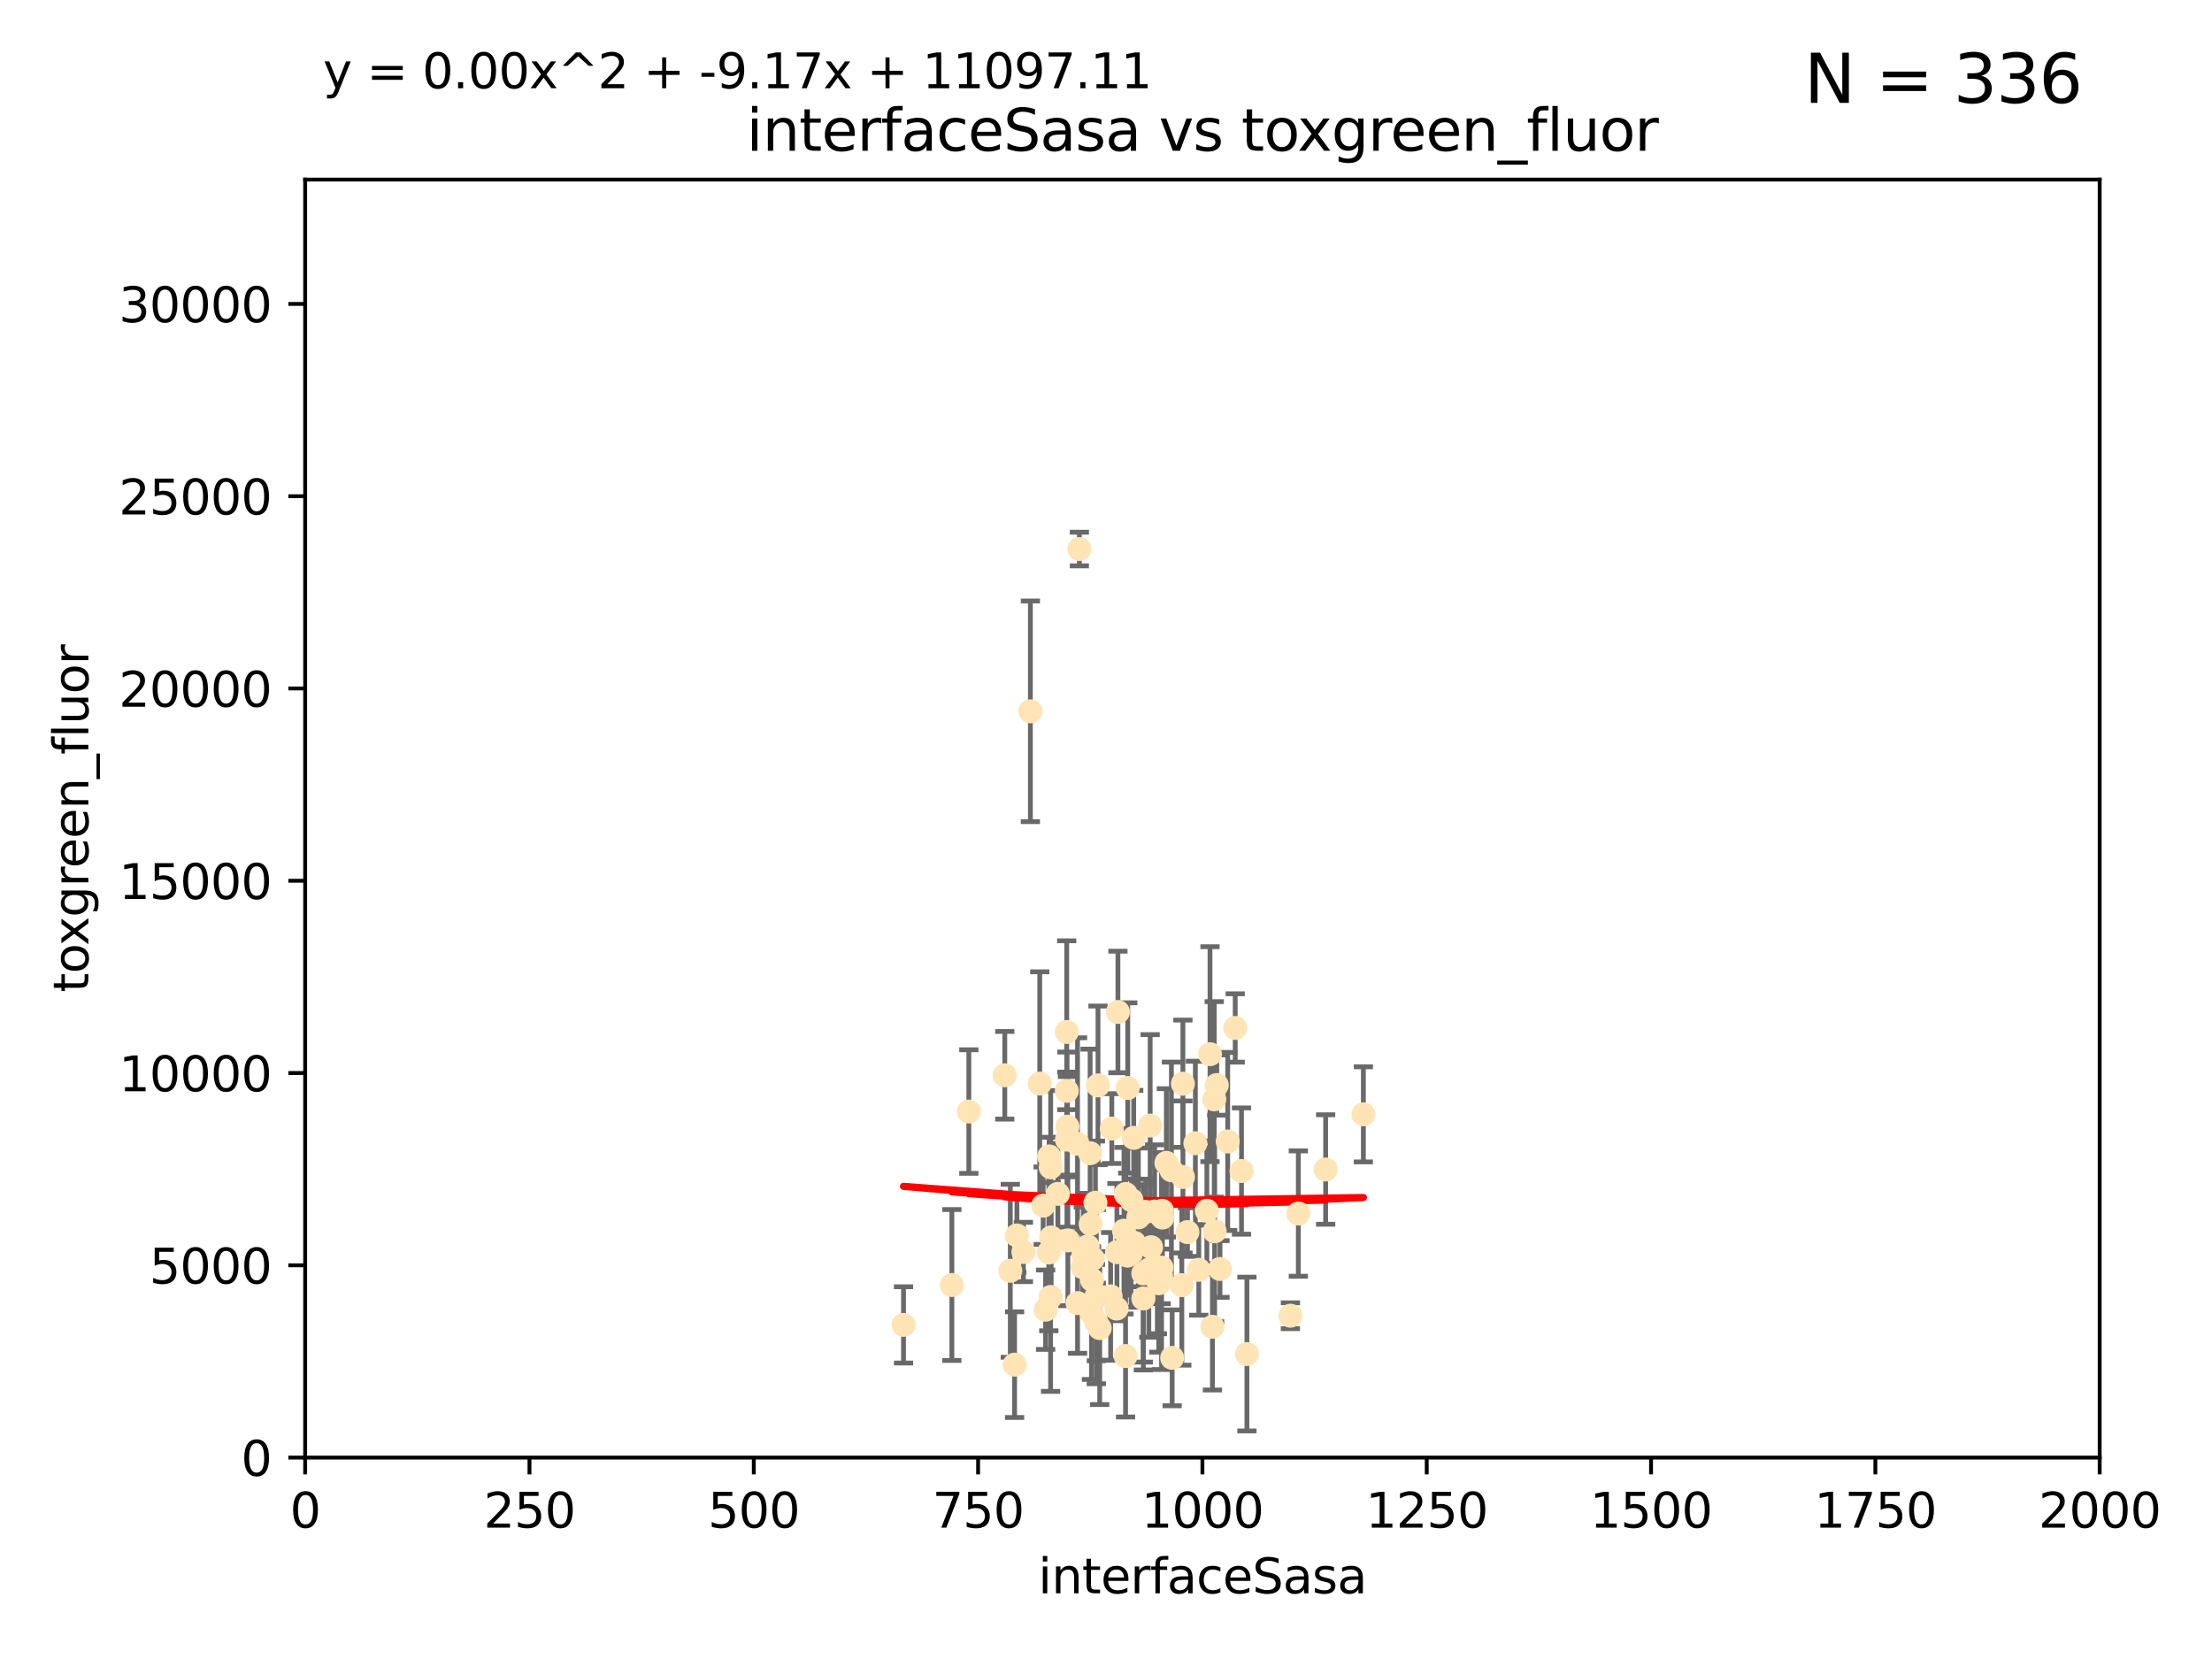 <?xml version="1.0" encoding="utf-8" standalone="no"?>
<!DOCTYPE svg PUBLIC "-//W3C//DTD SVG 1.1//EN"
  "http://www.w3.org/Graphics/SVG/1.1/DTD/svg11.dtd">
<svg xmlns:xlink="http://www.w3.org/1999/xlink" width="460.8pt" height="345.6pt" viewBox="0 0 460.8 345.6" xmlns="http://www.w3.org/2000/svg" version="1.1">
 <defs>
  <style type="text/css">*{stroke-linejoin: round; stroke-linecap: butt}</style>
 </defs>
 <g id="figure_1">
  <g id="patch_1">
   <path d="M 0 345.6 
L 460.8 345.6 
L 460.8 0 
L 0 0 
z
" style="fill: #ffffff"/>
  </g>
  <g id="axes_1">
   <g id="patch_2">
    <path d="M 63.571 303.64 
L 437.4 303.64 
L 437.4 37.411 
L 63.571 37.411 
z
" style="fill: #ffffff"/>
   </g>
   <g id="PathCollection_1">
    <defs>
     <path id="m3956f96863" d="M 0 1.118 
C 0.297 1.118 0.581 1 0.791 0.791 
C 1 0.581 1.118 0.297 1.118 0 
C 1.118 -0.297 1 -0.581 0.791 -0.791 
C 0.581 -1 0.297 -1.118 0 -1.118 
C -0.297 -1.118 -0.581 -1 -0.791 -0.791 
C -1 -0.581 -1.118 -0.297 -1.118 0 
C -1.118 0.297 -1 0.581 -0.791 0.791 
C -0.581 1 -0.297 1.118 0 1.118 
z
" style="stroke: #ffe4b5"/>
    </defs>
    <g clip-path="url(#p10953ee028)">
     <use xlink:href="#m3956f96863" x="257.317" y="214.142" style="fill: #ffe4b5; stroke: #ffe4b5"/>
     <use xlink:href="#m3956f96863" x="253.473" y="226.035" style="fill: #ffe4b5; stroke: #ffe4b5"/>
     <use xlink:href="#m3956f96863" x="284.016" y="232.138" style="fill: #ffe4b5; stroke: #ffe4b5"/>
     <use xlink:href="#m3956f96863" x="224.852" y="114.374" style="fill: #ffe4b5; stroke: #ffe4b5"/>
     <use xlink:href="#m3956f96863" x="252.951" y="229.021" style="fill: #ffe4b5; stroke: #ffe4b5"/>
     <use xlink:href="#m3956f96863" x="238.166" y="265.266" style="fill: #ffe4b5; stroke: #ffe4b5"/>
     <use xlink:href="#m3956f96863" x="224.473" y="271.461" style="fill: #ffe4b5; stroke: #ffe4b5"/>
     <use xlink:href="#m3956f96863" x="234.146" y="256.373" style="fill: #ffe4b5; stroke: #ffe4b5"/>
     <use xlink:href="#m3956f96863" x="222.456" y="258.395" style="fill: #ffe4b5; stroke: #ffe4b5"/>
     <use xlink:href="#m3956f96863" x="242.065" y="252.225" style="fill: #ffe4b5; stroke: #ffe4b5"/>
     <use xlink:href="#m3956f96863" x="241.972" y="264.067" style="fill: #ffe4b5; stroke: #ffe4b5"/>
     <use xlink:href="#m3956f96863" x="222.376" y="234.705" style="fill: #ffe4b5; stroke: #ffe4b5"/>
     <use xlink:href="#m3956f96863" x="270.467" y="252.808" style="fill: #ffe4b5; stroke: #ffe4b5"/>
     <use xlink:href="#m3956f96863" x="241.101" y="264.016" style="fill: #ffe4b5; stroke: #ffe4b5"/>
     <use xlink:href="#m3956f96863" x="234.932" y="226.641" style="fill: #ffe4b5; stroke: #ffe4b5"/>
     <use xlink:href="#m3956f96863" x="227.491" y="266.633" style="fill: #ffe4b5; stroke: #ffe4b5"/>
     <use xlink:href="#m3956f96863" x="259.758" y="282.072" style="fill: #ffe4b5; stroke: #ffe4b5"/>
     <use xlink:href="#m3956f96863" x="238.183" y="270.502" style="fill: #ffe4b5; stroke: #ffe4b5"/>
     <use xlink:href="#m3956f96863" x="251.411" y="252.228" style="fill: #ffe4b5; stroke: #ffe4b5"/>
     <use xlink:href="#m3956f96863" x="220.37" y="248.704" style="fill: #ffe4b5; stroke: #ffe4b5"/>
     <use xlink:href="#m3956f96863" x="244.026" y="243.781" style="fill: #ffe4b5; stroke: #ffe4b5"/>
     <use xlink:href="#m3956f96863" x="253.033" y="256.503" style="fill: #ffe4b5; stroke: #ffe4b5"/>
     <use xlink:href="#m3956f96863" x="242.979" y="242.243" style="fill: #ffe4b5; stroke: #ffe4b5"/>
     <use xlink:href="#m3956f96863" x="227.196" y="254.966" style="fill: #ffe4b5; stroke: #ffe4b5"/>
     <use xlink:href="#m3956f96863" x="234.51" y="248.729" style="fill: #ffe4b5; stroke: #ffe4b5"/>
     <use xlink:href="#m3956f96863" x="210.465" y="264.724" style="fill: #ffe4b5; stroke: #ffe4b5"/>
     <use xlink:href="#m3956f96863" x="232.613" y="272.601" style="fill: #ffe4b5; stroke: #ffe4b5"/>
     <use xlink:href="#m3956f96863" x="224.465" y="238.266" style="fill: #ffe4b5; stroke: #ffe4b5"/>
     <use xlink:href="#m3956f96863" x="234.476" y="282.488" style="fill: #ffe4b5; stroke: #ffe4b5"/>
     <use xlink:href="#m3956f96863" x="247.368" y="256.667" style="fill: #ffe4b5; stroke: #ffe4b5"/>
     <use xlink:href="#m3956f96863" x="209.316" y="224.002" style="fill: #ffe4b5; stroke: #ffe4b5"/>
     <use xlink:href="#m3956f96863" x="229.09" y="276.665" style="fill: #ffe4b5; stroke: #ffe4b5"/>
     <use xlink:href="#m3956f96863" x="218.858" y="270.179" style="fill: #ffe4b5; stroke: #ffe4b5"/>
     <use xlink:href="#m3956f96863" x="218.972" y="257.79" style="fill: #ffe4b5; stroke: #ffe4b5"/>
     <use xlink:href="#m3956f96863" x="231.364" y="270.053" style="fill: #ffe4b5; stroke: #ffe4b5"/>
     <use xlink:href="#m3956f96863" x="218.877" y="243.169" style="fill: #ffe4b5; stroke: #ffe4b5"/>
     <use xlink:href="#m3956f96863" x="258.628" y="243.949" style="fill: #ffe4b5; stroke: #ffe4b5"/>
     <use xlink:href="#m3956f96863" x="252.573" y="276.396" style="fill: #ffe4b5; stroke: #ffe4b5"/>
     <use xlink:href="#m3956f96863" x="227.662" y="262.208" style="fill: #ffe4b5; stroke: #ffe4b5"/>
     <use xlink:href="#m3956f96863" x="231.609" y="235.101" style="fill: #ffe4b5; stroke: #ffe4b5"/>
     <use xlink:href="#m3956f96863" x="216.6" y="225.731" style="fill: #ffe4b5; stroke: #ffe4b5"/>
     <use xlink:href="#m3956f96863" x="238.682" y="252.459" style="fill: #ffe4b5; stroke: #ffe4b5"/>
     <use xlink:href="#m3956f96863" x="198.294" y="267.687" style="fill: #ffe4b5; stroke: #ffe4b5"/>
     <use xlink:href="#m3956f96863" x="255.751" y="237.786" style="fill: #ffe4b5; stroke: #ffe4b5"/>
     <use xlink:href="#m3956f96863" x="222.232" y="227.251" style="fill: #ffe4b5; stroke: #ffe4b5"/>
     <use xlink:href="#m3956f96863" x="246.422" y="225.755" style="fill: #ffe4b5; stroke: #ffe4b5"/>
     <use xlink:href="#m3956f96863" x="235.632" y="261.055" style="fill: #ffe4b5; stroke: #ffe4b5"/>
     <use xlink:href="#m3956f96863" x="252.065" y="219.606" style="fill: #ffe4b5; stroke: #ffe4b5"/>
     <use xlink:href="#m3956f96863" x="213.191" y="260.81" style="fill: #ffe4b5; stroke: #ffe4b5"/>
     <use xlink:href="#m3956f96863" x="217.82" y="272.838" style="fill: #ffe4b5; stroke: #ffe4b5"/>
     <use xlink:href="#m3956f96863" x="234.865" y="261.568" style="fill: #ffe4b5; stroke: #ffe4b5"/>
     <use xlink:href="#m3956f96863" x="241.886" y="265.895" style="fill: #ffe4b5; stroke: #ffe4b5"/>
     <use xlink:href="#m3956f96863" x="228.387" y="270.123" style="fill: #ffe4b5; stroke: #ffe4b5"/>
     <use xlink:href="#m3956f96863" x="276.158" y="243.629" style="fill: #ffe4b5; stroke: #ffe4b5"/>
     <use xlink:href="#m3956f96863" x="232.678" y="260.841" style="fill: #ffe4b5; stroke: #ffe4b5"/>
     <use xlink:href="#m3956f96863" x="244.181" y="282.862" style="fill: #ffe4b5; stroke: #ffe4b5"/>
     <use xlink:href="#m3956f96863" x="254.144" y="264.352" style="fill: #ffe4b5; stroke: #ffe4b5"/>
     <use xlink:href="#m3956f96863" x="226.589" y="259.638" style="fill: #ffe4b5; stroke: #ffe4b5"/>
     <use xlink:href="#m3956f96863" x="214.649" y="148.181" style="fill: #ffe4b5; stroke: #ffe4b5"/>
     <use xlink:href="#m3956f96863" x="225.557" y="263.984" style="fill: #ffe4b5; stroke: #ffe4b5"/>
     <use xlink:href="#m3956f96863" x="239.321" y="264.491" style="fill: #ffe4b5; stroke: #ffe4b5"/>
     <use xlink:href="#m3956f96863" x="246.196" y="267.724" style="fill: #ffe4b5; stroke: #ffe4b5"/>
     <use xlink:href="#m3956f96863" x="241.39" y="267.331" style="fill: #ffe4b5; stroke: #ffe4b5"/>
     <use xlink:href="#m3956f96863" x="249.02" y="238.16" style="fill: #ffe4b5; stroke: #ffe4b5"/>
     <use xlink:href="#m3956f96863" x="236.28" y="258.889" style="fill: #ffe4b5; stroke: #ffe4b5"/>
     <use xlink:href="#m3956f96863" x="237.136" y="253.604" style="fill: #ffe4b5; stroke: #ffe4b5"/>
     <use xlink:href="#m3956f96863" x="225.673" y="261.286" style="fill: #ffe4b5; stroke: #ffe4b5"/>
     <use xlink:href="#m3956f96863" x="222.217" y="214.982" style="fill: #ffe4b5; stroke: #ffe4b5"/>
     <use xlink:href="#m3956f96863" x="228.733" y="226.106" style="fill: #ffe4b5; stroke: #ffe4b5"/>
     <use xlink:href="#m3956f96863" x="211.839" y="257.367" style="fill: #ffe4b5; stroke: #ffe4b5"/>
     <use xlink:href="#m3956f96863" x="240.525" y="252.382" style="fill: #ffe4b5; stroke: #ffe4b5"/>
     <use xlink:href="#m3956f96863" x="232.884" y="210.811" style="fill: #ffe4b5; stroke: #ffe4b5"/>
     <use xlink:href="#m3956f96863" x="242.155" y="253.638" style="fill: #ffe4b5; stroke: #ffe4b5"/>
     <use xlink:href="#m3956f96863" x="239.789" y="259.813" style="fill: #ffe4b5; stroke: #ffe4b5"/>
     <use xlink:href="#m3956f96863" x="228.2" y="250.551" style="fill: #ffe4b5; stroke: #ffe4b5"/>
     <use xlink:href="#m3956f96863" x="218.555" y="240.904" style="fill: #ffe4b5; stroke: #ffe4b5"/>
     <use xlink:href="#m3956f96863" x="217.308" y="251.165" style="fill: #ffe4b5; stroke: #ffe4b5"/>
     <use xlink:href="#m3956f96863" x="236.172" y="237.036" style="fill: #ffe4b5; stroke: #ffe4b5"/>
     <use xlink:href="#m3956f96863" x="188.221" y="276" style="fill: #ffe4b5; stroke: #ffe4b5"/>
     <use xlink:href="#m3956f96863" x="227.377" y="273.541" style="fill: #ffe4b5; stroke: #ffe4b5"/>
     <use xlink:href="#m3956f96863" x="249.73" y="264.53" style="fill: #ffe4b5; stroke: #ffe4b5"/>
     <use xlink:href="#m3956f96863" x="235.708" y="250.007" style="fill: #ffe4b5; stroke: #ffe4b5"/>
     <use xlink:href="#m3956f96863" x="218.486" y="260.923" style="fill: #ffe4b5; stroke: #ffe4b5"/>
     <use xlink:href="#m3956f96863" x="227.093" y="240.236" style="fill: #ffe4b5; stroke: #ffe4b5"/>
     <use xlink:href="#m3956f96863" x="201.826" y="231.557" style="fill: #ffe4b5; stroke: #ffe4b5"/>
     <use xlink:href="#m3956f96863" x="228.389" y="275.395" style="fill: #ffe4b5; stroke: #ffe4b5"/>
     <use xlink:href="#m3956f96863" x="268.814" y="274.088" style="fill: #ffe4b5; stroke: #ffe4b5"/>
     <use xlink:href="#m3956f96863" x="246.431" y="245.186" style="fill: #ffe4b5; stroke: #ffe4b5"/>
     <use xlink:href="#m3956f96863" x="239.6" y="234.47" style="fill: #ffe4b5; stroke: #ffe4b5"/>
     <use xlink:href="#m3956f96863" x="222.265" y="237.399" style="fill: #ffe4b5; stroke: #ffe4b5"/>
     <use xlink:href="#m3956f96863" x="211.355" y="284.28" style="fill: #ffe4b5; stroke: #ffe4b5"/>
    </g>
   </g>
   <g id="matplotlib.axis_1">
    <g id="xtick_1">
     <g id="line2d_1">
      <defs>
       <path id="m1f4ad6c003" d="M 0 0 
L 0 3.5 
" style="stroke: #000000; stroke-width: 0.8"/>
      </defs>
      <g>
       <use xlink:href="#m1f4ad6c003" x="63.571" y="303.64" style="stroke: #000000; stroke-width: 0.8"/>
      </g>
     </g>
     <g id="text_1">
      <!-- 0 -->
      <g transform="translate(60.39 318.238)scale(0.1 -0.1)">
       <defs>
        <path id="DejaVuSans-30" d="M 2034 4250 
Q 1547 4250 1301 3770 
Q 1056 3291 1056 2328 
Q 1056 1369 1301 889 
Q 1547 409 2034 409 
Q 2525 409 2770 889 
Q 3016 1369 3016 2328 
Q 3016 3291 2770 3770 
Q 2525 4250 2034 4250 
z
M 2034 4750 
Q 2819 4750 3233 4129 
Q 3647 3509 3647 2328 
Q 3647 1150 3233 529 
Q 2819 -91 2034 -91 
Q 1250 -91 836 529 
Q 422 1150 422 2328 
Q 422 3509 836 4129 
Q 1250 4750 2034 4750 
z
" transform="scale(0.016)"/>
       </defs>
       <use xlink:href="#DejaVuSans-30"/>
      </g>
     </g>
    </g>
    <g id="xtick_2">
     <g id="line2d_2">
      <g>
       <use xlink:href="#m1f4ad6c003" x="110.3" y="303.64" style="stroke: #000000; stroke-width: 0.8"/>
      </g>
     </g>
     <g id="text_2">
      <!-- 250 -->
      <g transform="translate(100.756 318.238)scale(0.1 -0.1)">
       <defs>
        <path id="DejaVuSans-32" d="M 1228 531 
L 3431 531 
L 3431 0 
L 469 0 
L 469 531 
Q 828 903 1448 1529 
Q 2069 2156 2228 2338 
Q 2531 2678 2651 2914 
Q 2772 3150 2772 3378 
Q 2772 3750 2511 3984 
Q 2250 4219 1831 4219 
Q 1534 4219 1204 4116 
Q 875 4013 500 3803 
L 500 4441 
Q 881 4594 1212 4672 
Q 1544 4750 1819 4750 
Q 2544 4750 2975 4387 
Q 3406 4025 3406 3419 
Q 3406 3131 3298 2873 
Q 3191 2616 2906 2266 
Q 2828 2175 2409 1742 
Q 1991 1309 1228 531 
z
" transform="scale(0.016)"/>
        <path id="DejaVuSans-35" d="M 691 4666 
L 3169 4666 
L 3169 4134 
L 1269 4134 
L 1269 2991 
Q 1406 3038 1543 3061 
Q 1681 3084 1819 3084 
Q 2600 3084 3056 2656 
Q 3513 2228 3513 1497 
Q 3513 744 3044 326 
Q 2575 -91 1722 -91 
Q 1428 -91 1123 -41 
Q 819 9 494 109 
L 494 744 
Q 775 591 1075 516 
Q 1375 441 1709 441 
Q 2250 441 2565 725 
Q 2881 1009 2881 1497 
Q 2881 1984 2565 2268 
Q 2250 2553 1709 2553 
Q 1456 2553 1204 2497 
Q 953 2441 691 2322 
L 691 4666 
z
" transform="scale(0.016)"/>
       </defs>
       <use xlink:href="#DejaVuSans-32"/>
       <use xlink:href="#DejaVuSans-35" x="63.623"/>
       <use xlink:href="#DejaVuSans-30" x="127.246"/>
      </g>
     </g>
    </g>
    <g id="xtick_3">
     <g id="line2d_3">
      <g>
       <use xlink:href="#m1f4ad6c003" x="157.028" y="303.64" style="stroke: #000000; stroke-width: 0.8"/>
      </g>
     </g>
     <g id="text_3">
      <!-- 500 -->
      <g transform="translate(147.485 318.238)scale(0.1 -0.1)">
       <use xlink:href="#DejaVuSans-35"/>
       <use xlink:href="#DejaVuSans-30" x="63.623"/>
       <use xlink:href="#DejaVuSans-30" x="127.246"/>
      </g>
     </g>
    </g>
    <g id="xtick_4">
     <g id="line2d_4">
      <g>
       <use xlink:href="#m1f4ad6c003" x="203.757" y="303.64" style="stroke: #000000; stroke-width: 0.8"/>
      </g>
     </g>
     <g id="text_4">
      <!-- 750 -->
      <g transform="translate(194.213 318.238)scale(0.1 -0.1)">
       <defs>
        <path id="DejaVuSans-37" d="M 525 4666 
L 3525 4666 
L 3525 4397 
L 1831 0 
L 1172 0 
L 2766 4134 
L 525 4134 
L 525 4666 
z
" transform="scale(0.016)"/>
       </defs>
       <use xlink:href="#DejaVuSans-37"/>
       <use xlink:href="#DejaVuSans-35" x="63.623"/>
       <use xlink:href="#DejaVuSans-30" x="127.246"/>
      </g>
     </g>
    </g>
    <g id="xtick_5">
     <g id="line2d_5">
      <g>
       <use xlink:href="#m1f4ad6c003" x="250.486" y="303.64" style="stroke: #000000; stroke-width: 0.8"/>
      </g>
     </g>
     <g id="text_5">
      <!-- 1000 -->
      <g transform="translate(237.761 318.238)scale(0.1 -0.1)">
       <defs>
        <path id="DejaVuSans-31" d="M 794 531 
L 1825 531 
L 1825 4091 
L 703 3866 
L 703 4441 
L 1819 4666 
L 2450 4666 
L 2450 531 
L 3481 531 
L 3481 0 
L 794 0 
L 794 531 
z
" transform="scale(0.016)"/>
       </defs>
       <use xlink:href="#DejaVuSans-31"/>
       <use xlink:href="#DejaVuSans-30" x="63.623"/>
       <use xlink:href="#DejaVuSans-30" x="127.246"/>
       <use xlink:href="#DejaVuSans-30" x="190.869"/>
      </g>
     </g>
    </g>
    <g id="xtick_6">
     <g id="line2d_6">
      <g>
       <use xlink:href="#m1f4ad6c003" x="297.214" y="303.64" style="stroke: #000000; stroke-width: 0.8"/>
      </g>
     </g>
     <g id="text_6">
      <!-- 1250 -->
      <g transform="translate(284.489 318.238)scale(0.1 -0.1)">
       <use xlink:href="#DejaVuSans-31"/>
       <use xlink:href="#DejaVuSans-32" x="63.623"/>
       <use xlink:href="#DejaVuSans-35" x="127.246"/>
       <use xlink:href="#DejaVuSans-30" x="190.869"/>
      </g>
     </g>
    </g>
    <g id="xtick_7">
     <g id="line2d_7">
      <g>
       <use xlink:href="#m1f4ad6c003" x="343.943" y="303.64" style="stroke: #000000; stroke-width: 0.8"/>
      </g>
     </g>
     <g id="text_7">
      <!-- 1500 -->
      <g transform="translate(331.218 318.238)scale(0.1 -0.1)">
       <use xlink:href="#DejaVuSans-31"/>
       <use xlink:href="#DejaVuSans-35" x="63.623"/>
       <use xlink:href="#DejaVuSans-30" x="127.246"/>
       <use xlink:href="#DejaVuSans-30" x="190.869"/>
      </g>
     </g>
    </g>
    <g id="xtick_8">
     <g id="line2d_8">
      <g>
       <use xlink:href="#m1f4ad6c003" x="390.671" y="303.64" style="stroke: #000000; stroke-width: 0.8"/>
      </g>
     </g>
     <g id="text_8">
      <!-- 1750 -->
      <g transform="translate(377.946 318.238)scale(0.1 -0.1)">
       <use xlink:href="#DejaVuSans-31"/>
       <use xlink:href="#DejaVuSans-37" x="63.623"/>
       <use xlink:href="#DejaVuSans-35" x="127.246"/>
       <use xlink:href="#DejaVuSans-30" x="190.869"/>
      </g>
     </g>
    </g>
    <g id="xtick_9">
     <g id="line2d_9">
      <g>
       <use xlink:href="#m1f4ad6c003" x="437.4" y="303.64" style="stroke: #000000; stroke-width: 0.8"/>
      </g>
     </g>
     <g id="text_9">
      <!-- 2000 -->
      <g transform="translate(424.675 318.238)scale(0.1 -0.1)">
       <use xlink:href="#DejaVuSans-32"/>
       <use xlink:href="#DejaVuSans-30" x="63.623"/>
       <use xlink:href="#DejaVuSans-30" x="127.246"/>
       <use xlink:href="#DejaVuSans-30" x="190.869"/>
      </g>
     </g>
    </g>
    <g id="text_10">
     <!-- interfaceSasa -->
     <g transform="translate(216.279 331.917)scale(0.1 -0.1)">
      <defs>
       <path id="DejaVuSans-69" d="M 603 3500 
L 1178 3500 
L 1178 0 
L 603 0 
L 603 3500 
z
M 603 4863 
L 1178 4863 
L 1178 4134 
L 603 4134 
L 603 4863 
z
" transform="scale(0.016)"/>
       <path id="DejaVuSans-6e" d="M 3513 2113 
L 3513 0 
L 2938 0 
L 2938 2094 
Q 2938 2591 2744 2837 
Q 2550 3084 2163 3084 
Q 1697 3084 1428 2787 
Q 1159 2491 1159 1978 
L 1159 0 
L 581 0 
L 581 3500 
L 1159 3500 
L 1159 2956 
Q 1366 3272 1645 3428 
Q 1925 3584 2291 3584 
Q 2894 3584 3203 3211 
Q 3513 2838 3513 2113 
z
" transform="scale(0.016)"/>
       <path id="DejaVuSans-74" d="M 1172 4494 
L 1172 3500 
L 2356 3500 
L 2356 3053 
L 1172 3053 
L 1172 1153 
Q 1172 725 1289 603 
Q 1406 481 1766 481 
L 2356 481 
L 2356 0 
L 1766 0 
Q 1100 0 847 248 
Q 594 497 594 1153 
L 594 3053 
L 172 3053 
L 172 3500 
L 594 3500 
L 594 4494 
L 1172 4494 
z
" transform="scale(0.016)"/>
       <path id="DejaVuSans-65" d="M 3597 1894 
L 3597 1613 
L 953 1613 
Q 991 1019 1311 708 
Q 1631 397 2203 397 
Q 2534 397 2845 478 
Q 3156 559 3463 722 
L 3463 178 
Q 3153 47 2828 -22 
Q 2503 -91 2169 -91 
Q 1331 -91 842 396 
Q 353 884 353 1716 
Q 353 2575 817 3079 
Q 1281 3584 2069 3584 
Q 2775 3584 3186 3129 
Q 3597 2675 3597 1894 
z
M 3022 2063 
Q 3016 2534 2758 2815 
Q 2500 3097 2075 3097 
Q 1594 3097 1305 2825 
Q 1016 2553 972 2059 
L 3022 2063 
z
" transform="scale(0.016)"/>
       <path id="DejaVuSans-72" d="M 2631 2963 
Q 2534 3019 2420 3045 
Q 2306 3072 2169 3072 
Q 1681 3072 1420 2755 
Q 1159 2438 1159 1844 
L 1159 0 
L 581 0 
L 581 3500 
L 1159 3500 
L 1159 2956 
Q 1341 3275 1631 3429 
Q 1922 3584 2338 3584 
Q 2397 3584 2469 3576 
Q 2541 3569 2628 3553 
L 2631 2963 
z
" transform="scale(0.016)"/>
       <path id="DejaVuSans-66" d="M 2375 4863 
L 2375 4384 
L 1825 4384 
Q 1516 4384 1395 4259 
Q 1275 4134 1275 3809 
L 1275 3500 
L 2222 3500 
L 2222 3053 
L 1275 3053 
L 1275 0 
L 697 0 
L 697 3053 
L 147 3053 
L 147 3500 
L 697 3500 
L 697 3744 
Q 697 4328 969 4595 
Q 1241 4863 1831 4863 
L 2375 4863 
z
" transform="scale(0.016)"/>
       <path id="DejaVuSans-61" d="M 2194 1759 
Q 1497 1759 1228 1600 
Q 959 1441 959 1056 
Q 959 750 1161 570 
Q 1363 391 1709 391 
Q 2188 391 2477 730 
Q 2766 1069 2766 1631 
L 2766 1759 
L 2194 1759 
z
M 3341 1997 
L 3341 0 
L 2766 0 
L 2766 531 
Q 2569 213 2275 61 
Q 1981 -91 1556 -91 
Q 1019 -91 701 211 
Q 384 513 384 1019 
Q 384 1609 779 1909 
Q 1175 2209 1959 2209 
L 2766 2209 
L 2766 2266 
Q 2766 2663 2505 2880 
Q 2244 3097 1772 3097 
Q 1472 3097 1187 3025 
Q 903 2953 641 2809 
L 641 3341 
Q 956 3463 1253 3523 
Q 1550 3584 1831 3584 
Q 2591 3584 2966 3190 
Q 3341 2797 3341 1997 
z
" transform="scale(0.016)"/>
       <path id="DejaVuSans-63" d="M 3122 3366 
L 3122 2828 
Q 2878 2963 2633 3030 
Q 2388 3097 2138 3097 
Q 1578 3097 1268 2742 
Q 959 2388 959 1747 
Q 959 1106 1268 751 
Q 1578 397 2138 397 
Q 2388 397 2633 464 
Q 2878 531 3122 666 
L 3122 134 
Q 2881 22 2623 -34 
Q 2366 -91 2075 -91 
Q 1284 -91 818 406 
Q 353 903 353 1747 
Q 353 2603 823 3093 
Q 1294 3584 2113 3584 
Q 2378 3584 2631 3529 
Q 2884 3475 3122 3366 
z
" transform="scale(0.016)"/>
       <path id="DejaVuSans-53" d="M 3425 4513 
L 3425 3897 
Q 3066 4069 2747 4153 
Q 2428 4238 2131 4238 
Q 1616 4238 1336 4038 
Q 1056 3838 1056 3469 
Q 1056 3159 1242 3001 
Q 1428 2844 1947 2747 
L 2328 2669 
Q 3034 2534 3370 2195 
Q 3706 1856 3706 1288 
Q 3706 609 3251 259 
Q 2797 -91 1919 -91 
Q 1588 -91 1214 -16 
Q 841 59 441 206 
L 441 856 
Q 825 641 1194 531 
Q 1563 422 1919 422 
Q 2459 422 2753 634 
Q 3047 847 3047 1241 
Q 3047 1584 2836 1778 
Q 2625 1972 2144 2069 
L 1759 2144 
Q 1053 2284 737 2584 
Q 422 2884 422 3419 
Q 422 4038 858 4394 
Q 1294 4750 2059 4750 
Q 2388 4750 2728 4690 
Q 3069 4631 3425 4513 
z
" transform="scale(0.016)"/>
       <path id="DejaVuSans-73" d="M 2834 3397 
L 2834 2853 
Q 2591 2978 2328 3040 
Q 2066 3103 1784 3103 
Q 1356 3103 1142 2972 
Q 928 2841 928 2578 
Q 928 2378 1081 2264 
Q 1234 2150 1697 2047 
L 1894 2003 
Q 2506 1872 2764 1633 
Q 3022 1394 3022 966 
Q 3022 478 2636 193 
Q 2250 -91 1575 -91 
Q 1294 -91 989 -36 
Q 684 19 347 128 
L 347 722 
Q 666 556 975 473 
Q 1284 391 1588 391 
Q 1994 391 2212 530 
Q 2431 669 2431 922 
Q 2431 1156 2273 1281 
Q 2116 1406 1581 1522 
L 1381 1569 
Q 847 1681 609 1914 
Q 372 2147 372 2553 
Q 372 3047 722 3315 
Q 1072 3584 1716 3584 
Q 2034 3584 2315 3537 
Q 2597 3491 2834 3397 
z
" transform="scale(0.016)"/>
      </defs>
      <use xlink:href="#DejaVuSans-69"/>
      <use xlink:href="#DejaVuSans-6e" x="27.783"/>
      <use xlink:href="#DejaVuSans-74" x="91.162"/>
      <use xlink:href="#DejaVuSans-65" x="130.371"/>
      <use xlink:href="#DejaVuSans-72" x="191.895"/>
      <use xlink:href="#DejaVuSans-66" x="233.008"/>
      <use xlink:href="#DejaVuSans-61" x="268.213"/>
      <use xlink:href="#DejaVuSans-63" x="329.492"/>
      <use xlink:href="#DejaVuSans-65" x="384.473"/>
      <use xlink:href="#DejaVuSans-53" x="445.996"/>
      <use xlink:href="#DejaVuSans-61" x="509.473"/>
      <use xlink:href="#DejaVuSans-73" x="570.752"/>
      <use xlink:href="#DejaVuSans-61" x="622.852"/>
     </g>
    </g>
   </g>
   <g id="matplotlib.axis_2">
    <g id="ytick_1">
     <g id="line2d_10">
      <defs>
       <path id="m33038b552c" d="M 0 0 
L -3.5 0 
" style="stroke: #000000; stroke-width: 0.8"/>
      </defs>
      <g>
       <use xlink:href="#m33038b552c" x="63.571" y="303.64" style="stroke: #000000; stroke-width: 0.8"/>
      </g>
     </g>
     <g id="text_11">
      <!-- 0 -->
      <g transform="translate(50.209 307.439)scale(0.1 -0.1)">
       <use xlink:href="#DejaVuSans-30"/>
      </g>
     </g>
    </g>
    <g id="ytick_2">
     <g id="line2d_11">
      <g>
       <use xlink:href="#m33038b552c" x="63.571" y="263.586" style="stroke: #000000; stroke-width: 0.8"/>
      </g>
     </g>
     <g id="text_12">
      <!-- 5000 -->
      <g transform="translate(31.121 267.385)scale(0.1 -0.1)">
       <use xlink:href="#DejaVuSans-35"/>
       <use xlink:href="#DejaVuSans-30" x="63.623"/>
       <use xlink:href="#DejaVuSans-30" x="127.246"/>
       <use xlink:href="#DejaVuSans-30" x="190.869"/>
      </g>
     </g>
    </g>
    <g id="ytick_3">
     <g id="line2d_12">
      <g>
       <use xlink:href="#m33038b552c" x="63.571" y="223.532" style="stroke: #000000; stroke-width: 0.8"/>
      </g>
     </g>
     <g id="text_13">
      <!-- 10000 -->
      <g transform="translate(24.759 227.331)scale(0.1 -0.1)">
       <use xlink:href="#DejaVuSans-31"/>
       <use xlink:href="#DejaVuSans-30" x="63.623"/>
       <use xlink:href="#DejaVuSans-30" x="127.246"/>
       <use xlink:href="#DejaVuSans-30" x="190.869"/>
       <use xlink:href="#DejaVuSans-30" x="254.492"/>
      </g>
     </g>
    </g>
    <g id="ytick_4">
     <g id="line2d_13">
      <g>
       <use xlink:href="#m33038b552c" x="63.571" y="183.478" style="stroke: #000000; stroke-width: 0.8"/>
      </g>
     </g>
     <g id="text_14">
      <!-- 15000 -->
      <g transform="translate(24.759 187.278)scale(0.1 -0.1)">
       <use xlink:href="#DejaVuSans-31"/>
       <use xlink:href="#DejaVuSans-35" x="63.623"/>
       <use xlink:href="#DejaVuSans-30" x="127.246"/>
       <use xlink:href="#DejaVuSans-30" x="190.869"/>
       <use xlink:href="#DejaVuSans-30" x="254.492"/>
      </g>
     </g>
    </g>
    <g id="ytick_5">
     <g id="line2d_14">
      <g>
       <use xlink:href="#m33038b552c" x="63.571" y="143.424" style="stroke: #000000; stroke-width: 0.8"/>
      </g>
     </g>
     <g id="text_15">
      <!-- 20000 -->
      <g transform="translate(24.759 147.224)scale(0.1 -0.1)">
       <use xlink:href="#DejaVuSans-32"/>
       <use xlink:href="#DejaVuSans-30" x="63.623"/>
       <use xlink:href="#DejaVuSans-30" x="127.246"/>
       <use xlink:href="#DejaVuSans-30" x="190.869"/>
       <use xlink:href="#DejaVuSans-30" x="254.492"/>
      </g>
     </g>
    </g>
    <g id="ytick_6">
     <g id="line2d_15">
      <g>
       <use xlink:href="#m33038b552c" x="63.571" y="103.371" style="stroke: #000000; stroke-width: 0.8"/>
      </g>
     </g>
     <g id="text_16">
      <!-- 25000 -->
      <g transform="translate(24.759 107.17)scale(0.1 -0.1)">
       <use xlink:href="#DejaVuSans-32"/>
       <use xlink:href="#DejaVuSans-35" x="63.623"/>
       <use xlink:href="#DejaVuSans-30" x="127.246"/>
       <use xlink:href="#DejaVuSans-30" x="190.869"/>
       <use xlink:href="#DejaVuSans-30" x="254.492"/>
      </g>
     </g>
    </g>
    <g id="ytick_7">
     <g id="line2d_16">
      <g>
       <use xlink:href="#m33038b552c" x="63.571" y="63.317" style="stroke: #000000; stroke-width: 0.8"/>
      </g>
     </g>
     <g id="text_17">
      <!-- 30000 -->
      <g transform="translate(24.759 67.116)scale(0.1 -0.1)">
       <defs>
        <path id="DejaVuSans-33" d="M 2597 2516 
Q 3050 2419 3304 2112 
Q 3559 1806 3559 1356 
Q 3559 666 3084 287 
Q 2609 -91 1734 -91 
Q 1441 -91 1130 -33 
Q 819 25 488 141 
L 488 750 
Q 750 597 1062 519 
Q 1375 441 1716 441 
Q 2309 441 2620 675 
Q 2931 909 2931 1356 
Q 2931 1769 2642 2001 
Q 2353 2234 1838 2234 
L 1294 2234 
L 1294 2753 
L 1863 2753 
Q 2328 2753 2575 2939 
Q 2822 3125 2822 3475 
Q 2822 3834 2567 4026 
Q 2313 4219 1838 4219 
Q 1578 4219 1281 4162 
Q 984 4106 628 3988 
L 628 4550 
Q 988 4650 1302 4700 
Q 1616 4750 1894 4750 
Q 2613 4750 3031 4423 
Q 3450 4097 3450 3541 
Q 3450 3153 3228 2886 
Q 3006 2619 2597 2516 
z
" transform="scale(0.016)"/>
       </defs>
       <use xlink:href="#DejaVuSans-33"/>
       <use xlink:href="#DejaVuSans-30" x="63.623"/>
       <use xlink:href="#DejaVuSans-30" x="127.246"/>
       <use xlink:href="#DejaVuSans-30" x="190.869"/>
       <use xlink:href="#DejaVuSans-30" x="254.492"/>
      </g>
     </g>
    </g>
    <g id="text_18">
     <!-- toxgreen_fluor -->
     <g transform="translate(18.401 206.72)rotate(-90)scale(0.1 -0.1)">
      <defs>
       <path id="DejaVuSans-6f" d="M 1959 3097 
Q 1497 3097 1228 2736 
Q 959 2375 959 1747 
Q 959 1119 1226 758 
Q 1494 397 1959 397 
Q 2419 397 2687 759 
Q 2956 1122 2956 1747 
Q 2956 2369 2687 2733 
Q 2419 3097 1959 3097 
z
M 1959 3584 
Q 2709 3584 3137 3096 
Q 3566 2609 3566 1747 
Q 3566 888 3137 398 
Q 2709 -91 1959 -91 
Q 1206 -91 779 398 
Q 353 888 353 1747 
Q 353 2609 779 3096 
Q 1206 3584 1959 3584 
z
" transform="scale(0.016)"/>
       <path id="DejaVuSans-78" d="M 3513 3500 
L 2247 1797 
L 3578 0 
L 2900 0 
L 1881 1375 
L 863 0 
L 184 0 
L 1544 1831 
L 300 3500 
L 978 3500 
L 1906 2253 
L 2834 3500 
L 3513 3500 
z
" transform="scale(0.016)"/>
       <path id="DejaVuSans-67" d="M 2906 1791 
Q 2906 2416 2648 2759 
Q 2391 3103 1925 3103 
Q 1463 3103 1205 2759 
Q 947 2416 947 1791 
Q 947 1169 1205 825 
Q 1463 481 1925 481 
Q 2391 481 2648 825 
Q 2906 1169 2906 1791 
z
M 3481 434 
Q 3481 -459 3084 -895 
Q 2688 -1331 1869 -1331 
Q 1566 -1331 1297 -1286 
Q 1028 -1241 775 -1147 
L 775 -588 
Q 1028 -725 1275 -790 
Q 1522 -856 1778 -856 
Q 2344 -856 2625 -561 
Q 2906 -266 2906 331 
L 2906 616 
Q 2728 306 2450 153 
Q 2172 0 1784 0 
Q 1141 0 747 490 
Q 353 981 353 1791 
Q 353 2603 747 3093 
Q 1141 3584 1784 3584 
Q 2172 3584 2450 3431 
Q 2728 3278 2906 2969 
L 2906 3500 
L 3481 3500 
L 3481 434 
z
" transform="scale(0.016)"/>
       <path id="DejaVuSans-5f" d="M 3263 -1063 
L 3263 -1509 
L -63 -1509 
L -63 -1063 
L 3263 -1063 
z
" transform="scale(0.016)"/>
       <path id="DejaVuSans-6c" d="M 603 4863 
L 1178 4863 
L 1178 0 
L 603 0 
L 603 4863 
z
" transform="scale(0.016)"/>
       <path id="DejaVuSans-75" d="M 544 1381 
L 544 3500 
L 1119 3500 
L 1119 1403 
Q 1119 906 1312 657 
Q 1506 409 1894 409 
Q 2359 409 2629 706 
Q 2900 1003 2900 1516 
L 2900 3500 
L 3475 3500 
L 3475 0 
L 2900 0 
L 2900 538 
Q 2691 219 2414 64 
Q 2138 -91 1772 -91 
Q 1169 -91 856 284 
Q 544 659 544 1381 
z
M 1991 3584 
L 1991 3584 
z
" transform="scale(0.016)"/>
      </defs>
      <use xlink:href="#DejaVuSans-74"/>
      <use xlink:href="#DejaVuSans-6f" x="39.209"/>
      <use xlink:href="#DejaVuSans-78" x="97.266"/>
      <use xlink:href="#DejaVuSans-67" x="156.445"/>
      <use xlink:href="#DejaVuSans-72" x="219.922"/>
      <use xlink:href="#DejaVuSans-65" x="258.785"/>
      <use xlink:href="#DejaVuSans-65" x="320.309"/>
      <use xlink:href="#DejaVuSans-6e" x="381.832"/>
      <use xlink:href="#DejaVuSans-5f" x="445.211"/>
      <use xlink:href="#DejaVuSans-66" x="495.211"/>
      <use xlink:href="#DejaVuSans-6c" x="530.416"/>
      <use xlink:href="#DejaVuSans-75" x="558.199"/>
      <use xlink:href="#DejaVuSans-6f" x="621.578"/>
      <use xlink:href="#DejaVuSans-72" x="682.76"/>
     </g>
    </g>
   </g>
   <g id="LineCollection_1">
    <path d="M 257.317 221.265 
L 257.317 207.019 
" clip-path="url(#p10953ee028)" style="fill: none; stroke: #696969"/>
    <path d="M 253.473 232.311 
L 253.473 219.76 
" clip-path="url(#p10953ee028)" style="fill: none; stroke: #696969"/>
    <path d="M 284.016 242.041 
L 284.016 222.234 
" clip-path="url(#p10953ee028)" style="fill: none; stroke: #696969"/>
    <path d="M 224.852 117.88 
L 224.852 110.867 
" clip-path="url(#p10953ee028)" style="fill: none; stroke: #696969"/>
    <path d="M 252.951 249.381 
L 252.951 208.66 
" clip-path="url(#p10953ee028)" style="fill: none; stroke: #696969"/>
    <path d="M 238.166 283.743 
L 238.166 246.789 
" clip-path="url(#p10953ee028)" style="fill: none; stroke: #696969"/>
    <path d="M 224.473 281.916 
L 224.473 261.006 
" clip-path="url(#p10953ee028)" style="fill: none; stroke: #696969"/>
    <path d="M 234.146 273.718 
L 234.146 239.028 
" clip-path="url(#p10953ee028)" style="fill: none; stroke: #696969"/>
    <path d="M 222.456 271.994 
L 222.456 244.796 
" clip-path="url(#p10953ee028)" style="fill: none; stroke: #696969"/>
    <path d="M 242.065 264.341 
L 242.065 240.11 
" clip-path="url(#p10953ee028)" style="fill: none; stroke: #696969"/>
    <path d="M 241.972 285.293 
L 241.972 242.842 
" clip-path="url(#p10953ee028)" style="fill: none; stroke: #696969"/>
    <path d="M 222.376 245.154 
L 222.376 224.257 
" clip-path="url(#p10953ee028)" style="fill: none; stroke: #696969"/>
    <path d="M 270.467 265.864 
L 270.467 239.753 
" clip-path="url(#p10953ee028)" style="fill: none; stroke: #696969"/>
    <path d="M 241.101 277.846 
L 241.101 250.185 
" clip-path="url(#p10953ee028)" style="fill: none; stroke: #696969"/>
    <path d="M 234.932 244.374 
L 234.932 208.907 
" clip-path="url(#p10953ee028)" style="fill: none; stroke: #696969"/>
    <path d="M 227.491 270.554 
L 227.491 262.713 
" clip-path="url(#p10953ee028)" style="fill: none; stroke: #696969"/>
    <path d="M 259.758 298.088 
L 259.758 266.055 
" clip-path="url(#p10953ee028)" style="fill: none; stroke: #696969"/>
    <path d="M 238.183 285.38 
L 238.183 255.625 
" clip-path="url(#p10953ee028)" style="fill: none; stroke: #696969"/>
    <path d="M 251.411 265.341 
L 251.411 239.114 
" clip-path="url(#p10953ee028)" style="fill: none; stroke: #696969"/>
    <path d="M 220.37 259.193 
L 220.37 238.215 
" clip-path="url(#p10953ee028)" style="fill: none; stroke: #696969"/>
    <path d="M 244.026 266.304 
L 244.026 221.259 
" clip-path="url(#p10953ee028)" style="fill: none; stroke: #696969"/>
    <path d="M 253.033 275.337 
L 253.033 237.668 
" clip-path="url(#p10953ee028)" style="fill: none; stroke: #696969"/>
    <path d="M 242.979 257.69 
L 242.979 226.796 
" clip-path="url(#p10953ee028)" style="fill: none; stroke: #696969"/>
    <path d="M 227.196 260.122 
L 227.196 249.81 
" clip-path="url(#p10953ee028)" style="fill: none; stroke: #696969"/>
    <path d="M 234.51 262.352 
L 234.51 235.107 
" clip-path="url(#p10953ee028)" style="fill: none; stroke: #696969"/>
    <path d="M 210.465 282.739 
L 210.465 246.71 
" clip-path="url(#p10953ee028)" style="fill: none; stroke: #696969"/>
    <path d="M 232.613 274.678 
L 232.613 270.524 
" clip-path="url(#p10953ee028)" style="fill: none; stroke: #696969"/>
    <path d="M 224.465 260.348 
L 224.465 216.185 
" clip-path="url(#p10953ee028)" style="fill: none; stroke: #696969"/>
    <path d="M 234.476 295.191 
L 234.476 269.784 
" clip-path="url(#p10953ee028)" style="fill: none; stroke: #696969"/>
    <path d="M 247.368 261.732 
L 247.368 251.601 
" clip-path="url(#p10953ee028)" style="fill: none; stroke: #696969"/>
    <path d="M 209.316 233.127 
L 209.316 214.877 
" clip-path="url(#p10953ee028)" style="fill: none; stroke: #696969"/>
    <path d="M 229.09 292.594 
L 229.09 260.736 
" clip-path="url(#p10953ee028)" style="fill: none; stroke: #696969"/>
    <path d="M 218.858 289.85 
L 218.858 250.508 
" clip-path="url(#p10953ee028)" style="fill: none; stroke: #696969"/>
    <path d="M 218.972 269.245 
L 218.972 246.334 
" clip-path="url(#p10953ee028)" style="fill: none; stroke: #696969"/>
    <path d="M 231.364 283.35 
L 231.364 256.756 
" clip-path="url(#p10953ee028)" style="fill: none; stroke: #696969"/>
    <path d="M 218.877 259.153 
L 218.877 227.185 
" clip-path="url(#p10953ee028)" style="fill: none; stroke: #696969"/>
    <path d="M 258.628 257.101 
L 258.628 230.797 
" clip-path="url(#p10953ee028)" style="fill: none; stroke: #696969"/>
    <path d="M 252.573 289.561 
L 252.573 263.231 
" clip-path="url(#p10953ee028)" style="fill: none; stroke: #696969"/>
    <path d="M 227.662 274.202 
L 227.662 250.214 
" clip-path="url(#p10953ee028)" style="fill: none; stroke: #696969"/>
    <path d="M 231.609 242.371 
L 231.609 227.831 
" clip-path="url(#p10953ee028)" style="fill: none; stroke: #696969"/>
    <path d="M 216.6 249.016 
L 216.6 202.446 
" clip-path="url(#p10953ee028)" style="fill: none; stroke: #696969"/>
    <path d="M 238.682 259.277 
L 238.682 245.64 
" clip-path="url(#p10953ee028)" style="fill: none; stroke: #696969"/>
    <path d="M 198.294 283.407 
L 198.294 251.968 
" clip-path="url(#p10953ee028)" style="fill: none; stroke: #696969"/>
    <path d="M 255.751 256.328 
L 255.751 219.243 
" clip-path="url(#p10953ee028)" style="fill: none; stroke: #696969"/>
    <path d="M 222.232 231.164 
L 222.232 223.337 
" clip-path="url(#p10953ee028)" style="fill: none; stroke: #696969"/>
    <path d="M 246.422 239.009 
L 246.422 212.501 
" clip-path="url(#p10953ee028)" style="fill: none; stroke: #696969"/>
    <path d="M 235.632 272.313 
L 235.632 249.797 
" clip-path="url(#p10953ee028)" style="fill: none; stroke: #696969"/>
    <path d="M 252.065 241.995 
L 252.065 197.216 
" clip-path="url(#p10953ee028)" style="fill: none; stroke: #696969"/>
    <path d="M 213.191 266.988 
L 213.191 254.631 
" clip-path="url(#p10953ee028)" style="fill: none; stroke: #696969"/>
    <path d="M 217.82 281.108 
L 217.82 264.568 
" clip-path="url(#p10953ee028)" style="fill: none; stroke: #696969"/>
    <path d="M 234.865 269.556 
L 234.865 253.581 
" clip-path="url(#p10953ee028)" style="fill: none; stroke: #696969"/>
    <path d="M 241.886 271.584 
L 241.886 260.206 
" clip-path="url(#p10953ee028)" style="fill: none; stroke: #696969"/>
    <path d="M 228.387 288.262 
L 228.387 251.985 
" clip-path="url(#p10953ee028)" style="fill: none; stroke: #696969"/>
    <path d="M 276.158 255.031 
L 276.158 232.227 
" clip-path="url(#p10953ee028)" style="fill: none; stroke: #696969"/>
    <path d="M 232.678 275.129 
L 232.678 246.554 
" clip-path="url(#p10953ee028)" style="fill: none; stroke: #696969"/>
    <path d="M 244.181 292.847 
L 244.181 272.877 
" clip-path="url(#p10953ee028)" style="fill: none; stroke: #696969"/>
    <path d="M 254.144 270.259 
L 254.144 258.446 
" clip-path="url(#p10953ee028)" style="fill: none; stroke: #696969"/>
    <path d="M 226.589 270.68 
L 226.589 248.596 
" clip-path="url(#p10953ee028)" style="fill: none; stroke: #696969"/>
    <path d="M 214.649 171.168 
L 214.649 125.193 
" clip-path="url(#p10953ee028)" style="fill: none; stroke: #696969"/>
    <path d="M 225.557 271.244 
L 225.557 256.723 
" clip-path="url(#p10953ee028)" style="fill: none; stroke: #696969"/>
    <path d="M 239.321 278.564 
L 239.321 250.418 
" clip-path="url(#p10953ee028)" style="fill: none; stroke: #696969"/>
    <path d="M 246.196 284.386 
L 246.196 251.062 
" clip-path="url(#p10953ee028)" style="fill: none; stroke: #696969"/>
    <path d="M 241.39 281.672 
L 241.39 252.99 
" clip-path="url(#p10953ee028)" style="fill: none; stroke: #696969"/>
    <path d="M 249.02 255.245 
L 249.02 221.074 
" clip-path="url(#p10953ee028)" style="fill: none; stroke: #696969"/>
    <path d="M 236.28 266.304 
L 236.28 251.475 
" clip-path="url(#p10953ee028)" style="fill: none; stroke: #696969"/>
    <path d="M 237.136 268.05 
L 237.136 239.158 
" clip-path="url(#p10953ee028)" style="fill: none; stroke: #696969"/>
    <path d="M 225.673 271.129 
L 225.673 251.444 
" clip-path="url(#p10953ee028)" style="fill: none; stroke: #696969"/>
    <path d="M 222.217 233.978 
L 222.217 195.985 
" clip-path="url(#p10953ee028)" style="fill: none; stroke: #696969"/>
    <path d="M 228.733 242.632 
L 228.733 209.58 
" clip-path="url(#p10953ee028)" style="fill: none; stroke: #696969"/>
    <path d="M 211.839 265.047 
L 211.839 249.687 
" clip-path="url(#p10953ee028)" style="fill: none; stroke: #696969"/>
    <path d="M 240.525 266.277 
L 240.525 238.488 
" clip-path="url(#p10953ee028)" style="fill: none; stroke: #696969"/>
    <path d="M 232.884 223.469 
L 232.884 198.154 
" clip-path="url(#p10953ee028)" style="fill: none; stroke: #696969"/>
    <path d="M 242.155 263.651 
L 242.155 243.624 
" clip-path="url(#p10953ee028)" style="fill: none; stroke: #696969"/>
    <path d="M 239.789 268.39 
L 239.789 251.236 
" clip-path="url(#p10953ee028)" style="fill: none; stroke: #696969"/>
    <path d="M 228.2 263.394 
L 228.2 237.709 
" clip-path="url(#p10953ee028)" style="fill: none; stroke: #696969"/>
    <path d="M 218.555 244.894 
L 218.555 236.915 
" clip-path="url(#p10953ee028)" style="fill: none; stroke: #696969"/>
    <path d="M 217.308 259.236 
L 217.308 243.094 
" clip-path="url(#p10953ee028)" style="fill: none; stroke: #696969"/>
    <path d="M 236.172 246.935 
L 236.172 227.138 
" clip-path="url(#p10953ee028)" style="fill: none; stroke: #696969"/>
    <path d="M 188.221 283.942 
L 188.221 268.058 
" clip-path="url(#p10953ee028)" style="fill: none; stroke: #696969"/>
    <path d="M 227.377 287.363 
L 227.377 259.72 
" clip-path="url(#p10953ee028)" style="fill: none; stroke: #696969"/>
    <path d="M 249.73 273.981 
L 249.73 255.079 
" clip-path="url(#p10953ee028)" style="fill: none; stroke: #696969"/>
    <path d="M 235.708 254.438 
L 235.708 245.576 
" clip-path="url(#p10953ee028)" style="fill: none; stroke: #696969"/>
    <path d="M 218.486 277.225 
L 218.486 244.622 
" clip-path="url(#p10953ee028)" style="fill: none; stroke: #696969"/>
    <path d="M 227.093 261.917 
L 227.093 218.555 
" clip-path="url(#p10953ee028)" style="fill: none; stroke: #696969"/>
    <path d="M 201.826 244.426 
L 201.826 218.688 
" clip-path="url(#p10953ee028)" style="fill: none; stroke: #696969"/>
    <path d="M 228.389 283.482 
L 228.389 267.308 
" clip-path="url(#p10953ee028)" style="fill: none; stroke: #696969"/>
    <path d="M 268.814 276.777 
L 268.814 271.4 
" clip-path="url(#p10953ee028)" style="fill: none; stroke: #696969"/>
    <path d="M 246.431 261.019 
L 246.431 229.353 
" clip-path="url(#p10953ee028)" style="fill: none; stroke: #696969"/>
    <path d="M 239.6 253.408 
L 239.6 215.532 
" clip-path="url(#p10953ee028)" style="fill: none; stroke: #696969"/>
    <path d="M 222.265 255.635 
L 222.265 219.163 
" clip-path="url(#p10953ee028)" style="fill: none; stroke: #696969"/>
    <path d="M 211.355 295.283 
L 211.355 273.276 
" clip-path="url(#p10953ee028)" style="fill: none; stroke: #696969"/>
   </g>
   <g id="line2d_17">
    <defs>
     <path id="m2f8b1df595" d="M 2 0 
L -2 -0 
" style="stroke: #696969"/>
    </defs>
    <g clip-path="url(#p10953ee028)">
     <use xlink:href="#m2f8b1df595" x="257.317" y="221.265" style="fill: #696969; stroke: #696969"/>
     <use xlink:href="#m2f8b1df595" x="253.473" y="232.311" style="fill: #696969; stroke: #696969"/>
     <use xlink:href="#m2f8b1df595" x="284.016" y="242.041" style="fill: #696969; stroke: #696969"/>
     <use xlink:href="#m2f8b1df595" x="224.852" y="117.88" style="fill: #696969; stroke: #696969"/>
     <use xlink:href="#m2f8b1df595" x="252.951" y="249.381" style="fill: #696969; stroke: #696969"/>
     <use xlink:href="#m2f8b1df595" x="238.166" y="283.743" style="fill: #696969; stroke: #696969"/>
     <use xlink:href="#m2f8b1df595" x="224.473" y="281.916" style="fill: #696969; stroke: #696969"/>
     <use xlink:href="#m2f8b1df595" x="234.146" y="273.718" style="fill: #696969; stroke: #696969"/>
     <use xlink:href="#m2f8b1df595" x="222.456" y="271.994" style="fill: #696969; stroke: #696969"/>
     <use xlink:href="#m2f8b1df595" x="242.065" y="264.341" style="fill: #696969; stroke: #696969"/>
     <use xlink:href="#m2f8b1df595" x="241.972" y="285.293" style="fill: #696969; stroke: #696969"/>
     <use xlink:href="#m2f8b1df595" x="222.376" y="245.154" style="fill: #696969; stroke: #696969"/>
     <use xlink:href="#m2f8b1df595" x="270.467" y="265.864" style="fill: #696969; stroke: #696969"/>
     <use xlink:href="#m2f8b1df595" x="241.101" y="277.846" style="fill: #696969; stroke: #696969"/>
     <use xlink:href="#m2f8b1df595" x="234.932" y="244.374" style="fill: #696969; stroke: #696969"/>
     <use xlink:href="#m2f8b1df595" x="227.491" y="270.554" style="fill: #696969; stroke: #696969"/>
     <use xlink:href="#m2f8b1df595" x="259.758" y="298.088" style="fill: #696969; stroke: #696969"/>
     <use xlink:href="#m2f8b1df595" x="238.183" y="285.38" style="fill: #696969; stroke: #696969"/>
     <use xlink:href="#m2f8b1df595" x="251.411" y="265.341" style="fill: #696969; stroke: #696969"/>
     <use xlink:href="#m2f8b1df595" x="220.37" y="259.193" style="fill: #696969; stroke: #696969"/>
     <use xlink:href="#m2f8b1df595" x="244.026" y="266.304" style="fill: #696969; stroke: #696969"/>
     <use xlink:href="#m2f8b1df595" x="253.033" y="275.337" style="fill: #696969; stroke: #696969"/>
     <use xlink:href="#m2f8b1df595" x="242.979" y="257.69" style="fill: #696969; stroke: #696969"/>
     <use xlink:href="#m2f8b1df595" x="227.196" y="260.122" style="fill: #696969; stroke: #696969"/>
     <use xlink:href="#m2f8b1df595" x="234.51" y="262.352" style="fill: #696969; stroke: #696969"/>
     <use xlink:href="#m2f8b1df595" x="210.465" y="282.739" style="fill: #696969; stroke: #696969"/>
     <use xlink:href="#m2f8b1df595" x="232.613" y="274.678" style="fill: #696969; stroke: #696969"/>
     <use xlink:href="#m2f8b1df595" x="224.465" y="260.348" style="fill: #696969; stroke: #696969"/>
     <use xlink:href="#m2f8b1df595" x="234.476" y="295.191" style="fill: #696969; stroke: #696969"/>
     <use xlink:href="#m2f8b1df595" x="247.368" y="261.732" style="fill: #696969; stroke: #696969"/>
     <use xlink:href="#m2f8b1df595" x="209.316" y="233.127" style="fill: #696969; stroke: #696969"/>
     <use xlink:href="#m2f8b1df595" x="229.09" y="292.594" style="fill: #696969; stroke: #696969"/>
     <use xlink:href="#m2f8b1df595" x="218.858" y="289.85" style="fill: #696969; stroke: #696969"/>
     <use xlink:href="#m2f8b1df595" x="218.972" y="269.245" style="fill: #696969; stroke: #696969"/>
     <use xlink:href="#m2f8b1df595" x="231.364" y="283.35" style="fill: #696969; stroke: #696969"/>
     <use xlink:href="#m2f8b1df595" x="218.877" y="259.153" style="fill: #696969; stroke: #696969"/>
     <use xlink:href="#m2f8b1df595" x="258.628" y="257.101" style="fill: #696969; stroke: #696969"/>
     <use xlink:href="#m2f8b1df595" x="252.573" y="289.561" style="fill: #696969; stroke: #696969"/>
     <use xlink:href="#m2f8b1df595" x="227.662" y="274.202" style="fill: #696969; stroke: #696969"/>
     <use xlink:href="#m2f8b1df595" x="231.609" y="242.371" style="fill: #696969; stroke: #696969"/>
     <use xlink:href="#m2f8b1df595" x="216.6" y="249.016" style="fill: #696969; stroke: #696969"/>
     <use xlink:href="#m2f8b1df595" x="238.682" y="259.277" style="fill: #696969; stroke: #696969"/>
     <use xlink:href="#m2f8b1df595" x="198.294" y="283.407" style="fill: #696969; stroke: #696969"/>
     <use xlink:href="#m2f8b1df595" x="255.751" y="256.328" style="fill: #696969; stroke: #696969"/>
     <use xlink:href="#m2f8b1df595" x="222.232" y="231.164" style="fill: #696969; stroke: #696969"/>
     <use xlink:href="#m2f8b1df595" x="246.422" y="239.009" style="fill: #696969; stroke: #696969"/>
     <use xlink:href="#m2f8b1df595" x="235.632" y="272.313" style="fill: #696969; stroke: #696969"/>
     <use xlink:href="#m2f8b1df595" x="252.065" y="241.995" style="fill: #696969; stroke: #696969"/>
     <use xlink:href="#m2f8b1df595" x="213.191" y="266.988" style="fill: #696969; stroke: #696969"/>
     <use xlink:href="#m2f8b1df595" x="217.82" y="281.108" style="fill: #696969; stroke: #696969"/>
     <use xlink:href="#m2f8b1df595" x="234.865" y="269.556" style="fill: #696969; stroke: #696969"/>
     <use xlink:href="#m2f8b1df595" x="241.886" y="271.584" style="fill: #696969; stroke: #696969"/>
     <use xlink:href="#m2f8b1df595" x="228.387" y="288.262" style="fill: #696969; stroke: #696969"/>
     <use xlink:href="#m2f8b1df595" x="276.158" y="255.031" style="fill: #696969; stroke: #696969"/>
     <use xlink:href="#m2f8b1df595" x="232.678" y="275.129" style="fill: #696969; stroke: #696969"/>
     <use xlink:href="#m2f8b1df595" x="244.181" y="292.847" style="fill: #696969; stroke: #696969"/>
     <use xlink:href="#m2f8b1df595" x="254.144" y="270.259" style="fill: #696969; stroke: #696969"/>
     <use xlink:href="#m2f8b1df595" x="226.589" y="270.68" style="fill: #696969; stroke: #696969"/>
     <use xlink:href="#m2f8b1df595" x="214.649" y="171.168" style="fill: #696969; stroke: #696969"/>
     <use xlink:href="#m2f8b1df595" x="225.557" y="271.244" style="fill: #696969; stroke: #696969"/>
     <use xlink:href="#m2f8b1df595" x="239.321" y="278.564" style="fill: #696969; stroke: #696969"/>
     <use xlink:href="#m2f8b1df595" x="246.196" y="284.386" style="fill: #696969; stroke: #696969"/>
     <use xlink:href="#m2f8b1df595" x="241.39" y="281.672" style="fill: #696969; stroke: #696969"/>
     <use xlink:href="#m2f8b1df595" x="249.02" y="255.245" style="fill: #696969; stroke: #696969"/>
     <use xlink:href="#m2f8b1df595" x="236.28" y="266.304" style="fill: #696969; stroke: #696969"/>
     <use xlink:href="#m2f8b1df595" x="237.136" y="268.05" style="fill: #696969; stroke: #696969"/>
     <use xlink:href="#m2f8b1df595" x="225.673" y="271.129" style="fill: #696969; stroke: #696969"/>
     <use xlink:href="#m2f8b1df595" x="222.217" y="233.978" style="fill: #696969; stroke: #696969"/>
     <use xlink:href="#m2f8b1df595" x="228.733" y="242.632" style="fill: #696969; stroke: #696969"/>
     <use xlink:href="#m2f8b1df595" x="211.839" y="265.047" style="fill: #696969; stroke: #696969"/>
     <use xlink:href="#m2f8b1df595" x="240.525" y="266.277" style="fill: #696969; stroke: #696969"/>
     <use xlink:href="#m2f8b1df595" x="232.884" y="223.469" style="fill: #696969; stroke: #696969"/>
     <use xlink:href="#m2f8b1df595" x="242.155" y="263.651" style="fill: #696969; stroke: #696969"/>
     <use xlink:href="#m2f8b1df595" x="239.789" y="268.39" style="fill: #696969; stroke: #696969"/>
     <use xlink:href="#m2f8b1df595" x="228.2" y="263.394" style="fill: #696969; stroke: #696969"/>
     <use xlink:href="#m2f8b1df595" x="218.555" y="244.894" style="fill: #696969; stroke: #696969"/>
     <use xlink:href="#m2f8b1df595" x="217.308" y="259.236" style="fill: #696969; stroke: #696969"/>
     <use xlink:href="#m2f8b1df595" x="236.172" y="246.935" style="fill: #696969; stroke: #696969"/>
     <use xlink:href="#m2f8b1df595" x="188.221" y="283.942" style="fill: #696969; stroke: #696969"/>
     <use xlink:href="#m2f8b1df595" x="227.377" y="287.363" style="fill: #696969; stroke: #696969"/>
     <use xlink:href="#m2f8b1df595" x="249.73" y="273.981" style="fill: #696969; stroke: #696969"/>
     <use xlink:href="#m2f8b1df595" x="235.708" y="254.438" style="fill: #696969; stroke: #696969"/>
     <use xlink:href="#m2f8b1df595" x="218.486" y="277.225" style="fill: #696969; stroke: #696969"/>
     <use xlink:href="#m2f8b1df595" x="227.093" y="261.917" style="fill: #696969; stroke: #696969"/>
     <use xlink:href="#m2f8b1df595" x="201.826" y="244.426" style="fill: #696969; stroke: #696969"/>
     <use xlink:href="#m2f8b1df595" x="228.389" y="283.482" style="fill: #696969; stroke: #696969"/>
     <use xlink:href="#m2f8b1df595" x="268.814" y="276.777" style="fill: #696969; stroke: #696969"/>
     <use xlink:href="#m2f8b1df595" x="246.431" y="261.019" style="fill: #696969; stroke: #696969"/>
     <use xlink:href="#m2f8b1df595" x="239.6" y="253.408" style="fill: #696969; stroke: #696969"/>
     <use xlink:href="#m2f8b1df595" x="222.265" y="255.635" style="fill: #696969; stroke: #696969"/>
     <use xlink:href="#m2f8b1df595" x="211.355" y="295.283" style="fill: #696969; stroke: #696969"/>
    </g>
   </g>
   <g id="line2d_18">
    <g clip-path="url(#p10953ee028)">
     <use xlink:href="#m2f8b1df595" x="257.317" y="207.019" style="fill: #696969; stroke: #696969"/>
     <use xlink:href="#m2f8b1df595" x="253.473" y="219.76" style="fill: #696969; stroke: #696969"/>
     <use xlink:href="#m2f8b1df595" x="284.016" y="222.234" style="fill: #696969; stroke: #696969"/>
     <use xlink:href="#m2f8b1df595" x="224.852" y="110.867" style="fill: #696969; stroke: #696969"/>
     <use xlink:href="#m2f8b1df595" x="252.951" y="208.66" style="fill: #696969; stroke: #696969"/>
     <use xlink:href="#m2f8b1df595" x="238.166" y="246.789" style="fill: #696969; stroke: #696969"/>
     <use xlink:href="#m2f8b1df595" x="224.473" y="261.006" style="fill: #696969; stroke: #696969"/>
     <use xlink:href="#m2f8b1df595" x="234.146" y="239.028" style="fill: #696969; stroke: #696969"/>
     <use xlink:href="#m2f8b1df595" x="222.456" y="244.796" style="fill: #696969; stroke: #696969"/>
     <use xlink:href="#m2f8b1df595" x="242.065" y="240.11" style="fill: #696969; stroke: #696969"/>
     <use xlink:href="#m2f8b1df595" x="241.972" y="242.842" style="fill: #696969; stroke: #696969"/>
     <use xlink:href="#m2f8b1df595" x="222.376" y="224.257" style="fill: #696969; stroke: #696969"/>
     <use xlink:href="#m2f8b1df595" x="270.467" y="239.753" style="fill: #696969; stroke: #696969"/>
     <use xlink:href="#m2f8b1df595" x="241.101" y="250.185" style="fill: #696969; stroke: #696969"/>
     <use xlink:href="#m2f8b1df595" x="234.932" y="208.907" style="fill: #696969; stroke: #696969"/>
     <use xlink:href="#m2f8b1df595" x="227.491" y="262.713" style="fill: #696969; stroke: #696969"/>
     <use xlink:href="#m2f8b1df595" x="259.758" y="266.055" style="fill: #696969; stroke: #696969"/>
     <use xlink:href="#m2f8b1df595" x="238.183" y="255.625" style="fill: #696969; stroke: #696969"/>
     <use xlink:href="#m2f8b1df595" x="251.411" y="239.114" style="fill: #696969; stroke: #696969"/>
     <use xlink:href="#m2f8b1df595" x="220.37" y="238.215" style="fill: #696969; stroke: #696969"/>
     <use xlink:href="#m2f8b1df595" x="244.026" y="221.259" style="fill: #696969; stroke: #696969"/>
     <use xlink:href="#m2f8b1df595" x="253.033" y="237.668" style="fill: #696969; stroke: #696969"/>
     <use xlink:href="#m2f8b1df595" x="242.979" y="226.796" style="fill: #696969; stroke: #696969"/>
     <use xlink:href="#m2f8b1df595" x="227.196" y="249.81" style="fill: #696969; stroke: #696969"/>
     <use xlink:href="#m2f8b1df595" x="234.51" y="235.107" style="fill: #696969; stroke: #696969"/>
     <use xlink:href="#m2f8b1df595" x="210.465" y="246.71" style="fill: #696969; stroke: #696969"/>
     <use xlink:href="#m2f8b1df595" x="232.613" y="270.524" style="fill: #696969; stroke: #696969"/>
     <use xlink:href="#m2f8b1df595" x="224.465" y="216.185" style="fill: #696969; stroke: #696969"/>
     <use xlink:href="#m2f8b1df595" x="234.476" y="269.784" style="fill: #696969; stroke: #696969"/>
     <use xlink:href="#m2f8b1df595" x="247.368" y="251.601" style="fill: #696969; stroke: #696969"/>
     <use xlink:href="#m2f8b1df595" x="209.316" y="214.877" style="fill: #696969; stroke: #696969"/>
     <use xlink:href="#m2f8b1df595" x="229.09" y="260.736" style="fill: #696969; stroke: #696969"/>
     <use xlink:href="#m2f8b1df595" x="218.858" y="250.508" style="fill: #696969; stroke: #696969"/>
     <use xlink:href="#m2f8b1df595" x="218.972" y="246.334" style="fill: #696969; stroke: #696969"/>
     <use xlink:href="#m2f8b1df595" x="231.364" y="256.756" style="fill: #696969; stroke: #696969"/>
     <use xlink:href="#m2f8b1df595" x="218.877" y="227.185" style="fill: #696969; stroke: #696969"/>
     <use xlink:href="#m2f8b1df595" x="258.628" y="230.797" style="fill: #696969; stroke: #696969"/>
     <use xlink:href="#m2f8b1df595" x="252.573" y="263.231" style="fill: #696969; stroke: #696969"/>
     <use xlink:href="#m2f8b1df595" x="227.662" y="250.214" style="fill: #696969; stroke: #696969"/>
     <use xlink:href="#m2f8b1df595" x="231.609" y="227.831" style="fill: #696969; stroke: #696969"/>
     <use xlink:href="#m2f8b1df595" x="216.6" y="202.446" style="fill: #696969; stroke: #696969"/>
     <use xlink:href="#m2f8b1df595" x="238.682" y="245.64" style="fill: #696969; stroke: #696969"/>
     <use xlink:href="#m2f8b1df595" x="198.294" y="251.968" style="fill: #696969; stroke: #696969"/>
     <use xlink:href="#m2f8b1df595" x="255.751" y="219.243" style="fill: #696969; stroke: #696969"/>
     <use xlink:href="#m2f8b1df595" x="222.232" y="223.337" style="fill: #696969; stroke: #696969"/>
     <use xlink:href="#m2f8b1df595" x="246.422" y="212.501" style="fill: #696969; stroke: #696969"/>
     <use xlink:href="#m2f8b1df595" x="235.632" y="249.797" style="fill: #696969; stroke: #696969"/>
     <use xlink:href="#m2f8b1df595" x="252.065" y="197.216" style="fill: #696969; stroke: #696969"/>
     <use xlink:href="#m2f8b1df595" x="213.191" y="254.631" style="fill: #696969; stroke: #696969"/>
     <use xlink:href="#m2f8b1df595" x="217.82" y="264.568" style="fill: #696969; stroke: #696969"/>
     <use xlink:href="#m2f8b1df595" x="234.865" y="253.581" style="fill: #696969; stroke: #696969"/>
     <use xlink:href="#m2f8b1df595" x="241.886" y="260.206" style="fill: #696969; stroke: #696969"/>
     <use xlink:href="#m2f8b1df595" x="228.387" y="251.985" style="fill: #696969; stroke: #696969"/>
     <use xlink:href="#m2f8b1df595" x="276.158" y="232.227" style="fill: #696969; stroke: #696969"/>
     <use xlink:href="#m2f8b1df595" x="232.678" y="246.554" style="fill: #696969; stroke: #696969"/>
     <use xlink:href="#m2f8b1df595" x="244.181" y="272.877" style="fill: #696969; stroke: #696969"/>
     <use xlink:href="#m2f8b1df595" x="254.144" y="258.446" style="fill: #696969; stroke: #696969"/>
     <use xlink:href="#m2f8b1df595" x="226.589" y="248.596" style="fill: #696969; stroke: #696969"/>
     <use xlink:href="#m2f8b1df595" x="214.649" y="125.193" style="fill: #696969; stroke: #696969"/>
     <use xlink:href="#m2f8b1df595" x="225.557" y="256.723" style="fill: #696969; stroke: #696969"/>
     <use xlink:href="#m2f8b1df595" x="239.321" y="250.418" style="fill: #696969; stroke: #696969"/>
     <use xlink:href="#m2f8b1df595" x="246.196" y="251.062" style="fill: #696969; stroke: #696969"/>
     <use xlink:href="#m2f8b1df595" x="241.39" y="252.99" style="fill: #696969; stroke: #696969"/>
     <use xlink:href="#m2f8b1df595" x="249.02" y="221.074" style="fill: #696969; stroke: #696969"/>
     <use xlink:href="#m2f8b1df595" x="236.28" y="251.475" style="fill: #696969; stroke: #696969"/>
     <use xlink:href="#m2f8b1df595" x="237.136" y="239.158" style="fill: #696969; stroke: #696969"/>
     <use xlink:href="#m2f8b1df595" x="225.673" y="251.444" style="fill: #696969; stroke: #696969"/>
     <use xlink:href="#m2f8b1df595" x="222.217" y="195.985" style="fill: #696969; stroke: #696969"/>
     <use xlink:href="#m2f8b1df595" x="228.733" y="209.58" style="fill: #696969; stroke: #696969"/>
     <use xlink:href="#m2f8b1df595" x="211.839" y="249.687" style="fill: #696969; stroke: #696969"/>
     <use xlink:href="#m2f8b1df595" x="240.525" y="238.488" style="fill: #696969; stroke: #696969"/>
     <use xlink:href="#m2f8b1df595" x="232.884" y="198.154" style="fill: #696969; stroke: #696969"/>
     <use xlink:href="#m2f8b1df595" x="242.155" y="243.624" style="fill: #696969; stroke: #696969"/>
     <use xlink:href="#m2f8b1df595" x="239.789" y="251.236" style="fill: #696969; stroke: #696969"/>
     <use xlink:href="#m2f8b1df595" x="228.2" y="237.709" style="fill: #696969; stroke: #696969"/>
     <use xlink:href="#m2f8b1df595" x="218.555" y="236.915" style="fill: #696969; stroke: #696969"/>
     <use xlink:href="#m2f8b1df595" x="217.308" y="243.094" style="fill: #696969; stroke: #696969"/>
     <use xlink:href="#m2f8b1df595" x="236.172" y="227.138" style="fill: #696969; stroke: #696969"/>
     <use xlink:href="#m2f8b1df595" x="188.221" y="268.058" style="fill: #696969; stroke: #696969"/>
     <use xlink:href="#m2f8b1df595" x="227.377" y="259.72" style="fill: #696969; stroke: #696969"/>
     <use xlink:href="#m2f8b1df595" x="249.73" y="255.079" style="fill: #696969; stroke: #696969"/>
     <use xlink:href="#m2f8b1df595" x="235.708" y="245.576" style="fill: #696969; stroke: #696969"/>
     <use xlink:href="#m2f8b1df595" x="218.486" y="244.622" style="fill: #696969; stroke: #696969"/>
     <use xlink:href="#m2f8b1df595" x="227.093" y="218.555" style="fill: #696969; stroke: #696969"/>
     <use xlink:href="#m2f8b1df595" x="201.826" y="218.688" style="fill: #696969; stroke: #696969"/>
     <use xlink:href="#m2f8b1df595" x="228.389" y="267.308" style="fill: #696969; stroke: #696969"/>
     <use xlink:href="#m2f8b1df595" x="268.814" y="271.4" style="fill: #696969; stroke: #696969"/>
     <use xlink:href="#m2f8b1df595" x="246.431" y="229.353" style="fill: #696969; stroke: #696969"/>
     <use xlink:href="#m2f8b1df595" x="239.6" y="215.532" style="fill: #696969; stroke: #696969"/>
     <use xlink:href="#m2f8b1df595" x="222.265" y="219.163" style="fill: #696969; stroke: #696969"/>
     <use xlink:href="#m2f8b1df595" x="211.355" y="273.276" style="fill: #696969; stroke: #696969"/>
    </g>
   </g>
   <g id="line2d_19">
    <path d="M 257.317 250.791 
L 253.473 250.856 
L 284.016 249.469 
L 224.852 250.346 
L 252.951 250.863 
L 238.166 250.801 
L 224.473 250.328 
L 234.146 250.704 
L 222.456 250.224 
L 242.065 250.863 
L 241.972 250.862 
L 222.376 250.22 
L 270.467 250.331 
L 241.101 250.851 
L 234.932 250.726 
L 227.491 250.467 
L 259.758 250.734 
L 238.183 250.802 
L 251.411 250.878 
L 220.37 250.108 
L 244.026 250.882 
L 253.033 250.862 
L 242.979 250.873 
L 227.196 250.454 
L 234.51 250.714 
L 210.465 249.429 
L 232.613 250.658 
L 224.465 250.327 
L 234.476 250.713 
L 247.368 250.894 
L 209.316 249.336 
L 229.09 250.532 
L 218.858 250.018 
L 218.972 250.025 
L 231.364 250.616 
L 218.877 250.019 
L 258.628 250.762 
L 252.573 250.867 
L 227.662 250.474 
L 231.609 250.625 
L 216.6 249.874 
L 238.682 250.811 
L 198.294 248.307 
L 255.751 250.822 
L 222.232 250.212 
L 246.422 250.893 
L 235.632 250.744 
L 252.065 250.872 
L 213.191 249.637 
L 217.82 249.953 
L 234.865 250.724 
L 241.886 250.861 
L 228.387 250.504 
L 276.158 250.017 
L 232.678 250.66 
L 244.181 250.883 
L 254.144 250.847 
L 226.589 250.427 
L 214.649 249.741 
L 225.557 250.38 
L 239.321 250.823 
L 246.196 250.893 
L 241.39 250.855 
L 249.02 250.892 
L 236.28 250.76 
L 237.136 250.78 
L 225.673 250.385 
L 222.217 250.211 
L 228.733 250.518 
L 211.839 249.536 
L 240.525 250.842 
L 232.884 250.666 
L 242.155 250.864 
L 239.789 250.831 
L 228.2 250.496 
L 218.555 249.999 
L 217.308 249.92 
L 236.172 250.757 
L 188.221 247.139 
L 227.377 250.462 
L 249.73 250.889 
L 235.708 250.746 
L 218.486 249.995 
L 227.093 250.449 
L 201.826 248.665 
L 228.389 250.504 
L 268.814 250.409 
L 246.431 250.893 
L 239.6 250.828 
L 222.265 250.214 
L 211.355 249.498 
" clip-path="url(#p10953ee028)" style="fill: none; stroke: #ff0000; stroke-width: 1.5; stroke-linecap: square"/>
   </g>
   <g id="line2d_20">
    <defs>
     <path id="mf62510cc7c" d="M 0 2 
C 0.53 2 1.039 1.789 1.414 1.414 
C 1.789 1.039 2 0.53 2 0 
C 2 -0.53 1.789 -1.039 1.414 -1.414 
C 1.039 -1.789 0.53 -2 0 -2 
C -0.53 -2 -1.039 -1.789 -1.414 -1.414 
C -1.789 -1.039 -2 -0.53 -2 0 
C -2 0.53 -1.789 1.039 -1.414 1.414 
C -1.039 1.789 -0.53 2 0 2 
z
" style="stroke: #ffe4b5"/>
    </defs>
    <g clip-path="url(#p10953ee028)">
     <use xlink:href="#mf62510cc7c" x="257.317" y="214.142" style="fill: #ffe4b5; stroke: #ffe4b5"/>
     <use xlink:href="#mf62510cc7c" x="253.473" y="226.035" style="fill: #ffe4b5; stroke: #ffe4b5"/>
     <use xlink:href="#mf62510cc7c" x="284.016" y="232.138" style="fill: #ffe4b5; stroke: #ffe4b5"/>
     <use xlink:href="#mf62510cc7c" x="224.852" y="114.374" style="fill: #ffe4b5; stroke: #ffe4b5"/>
     <use xlink:href="#mf62510cc7c" x="252.951" y="229.021" style="fill: #ffe4b5; stroke: #ffe4b5"/>
     <use xlink:href="#mf62510cc7c" x="238.166" y="265.266" style="fill: #ffe4b5; stroke: #ffe4b5"/>
     <use xlink:href="#mf62510cc7c" x="224.473" y="271.461" style="fill: #ffe4b5; stroke: #ffe4b5"/>
     <use xlink:href="#mf62510cc7c" x="234.146" y="256.373" style="fill: #ffe4b5; stroke: #ffe4b5"/>
     <use xlink:href="#mf62510cc7c" x="222.456" y="258.395" style="fill: #ffe4b5; stroke: #ffe4b5"/>
     <use xlink:href="#mf62510cc7c" x="242.065" y="252.225" style="fill: #ffe4b5; stroke: #ffe4b5"/>
     <use xlink:href="#mf62510cc7c" x="241.972" y="264.067" style="fill: #ffe4b5; stroke: #ffe4b5"/>
     <use xlink:href="#mf62510cc7c" x="222.376" y="234.705" style="fill: #ffe4b5; stroke: #ffe4b5"/>
     <use xlink:href="#mf62510cc7c" x="270.467" y="252.808" style="fill: #ffe4b5; stroke: #ffe4b5"/>
     <use xlink:href="#mf62510cc7c" x="241.101" y="264.016" style="fill: #ffe4b5; stroke: #ffe4b5"/>
     <use xlink:href="#mf62510cc7c" x="234.932" y="226.641" style="fill: #ffe4b5; stroke: #ffe4b5"/>
     <use xlink:href="#mf62510cc7c" x="227.491" y="266.633" style="fill: #ffe4b5; stroke: #ffe4b5"/>
     <use xlink:href="#mf62510cc7c" x="259.758" y="282.072" style="fill: #ffe4b5; stroke: #ffe4b5"/>
     <use xlink:href="#mf62510cc7c" x="238.183" y="270.502" style="fill: #ffe4b5; stroke: #ffe4b5"/>
     <use xlink:href="#mf62510cc7c" x="251.411" y="252.228" style="fill: #ffe4b5; stroke: #ffe4b5"/>
     <use xlink:href="#mf62510cc7c" x="220.37" y="248.704" style="fill: #ffe4b5; stroke: #ffe4b5"/>
     <use xlink:href="#mf62510cc7c" x="244.026" y="243.781" style="fill: #ffe4b5; stroke: #ffe4b5"/>
     <use xlink:href="#mf62510cc7c" x="253.033" y="256.503" style="fill: #ffe4b5; stroke: #ffe4b5"/>
     <use xlink:href="#mf62510cc7c" x="242.979" y="242.243" style="fill: #ffe4b5; stroke: #ffe4b5"/>
     <use xlink:href="#mf62510cc7c" x="227.196" y="254.966" style="fill: #ffe4b5; stroke: #ffe4b5"/>
     <use xlink:href="#mf62510cc7c" x="234.51" y="248.729" style="fill: #ffe4b5; stroke: #ffe4b5"/>
     <use xlink:href="#mf62510cc7c" x="210.465" y="264.724" style="fill: #ffe4b5; stroke: #ffe4b5"/>
     <use xlink:href="#mf62510cc7c" x="232.613" y="272.601" style="fill: #ffe4b5; stroke: #ffe4b5"/>
     <use xlink:href="#mf62510cc7c" x="224.465" y="238.266" style="fill: #ffe4b5; stroke: #ffe4b5"/>
     <use xlink:href="#mf62510cc7c" x="234.476" y="282.488" style="fill: #ffe4b5; stroke: #ffe4b5"/>
     <use xlink:href="#mf62510cc7c" x="247.368" y="256.667" style="fill: #ffe4b5; stroke: #ffe4b5"/>
     <use xlink:href="#mf62510cc7c" x="209.316" y="224.002" style="fill: #ffe4b5; stroke: #ffe4b5"/>
     <use xlink:href="#mf62510cc7c" x="229.09" y="276.665" style="fill: #ffe4b5; stroke: #ffe4b5"/>
     <use xlink:href="#mf62510cc7c" x="218.858" y="270.179" style="fill: #ffe4b5; stroke: #ffe4b5"/>
     <use xlink:href="#mf62510cc7c" x="218.972" y="257.79" style="fill: #ffe4b5; stroke: #ffe4b5"/>
     <use xlink:href="#mf62510cc7c" x="231.364" y="270.053" style="fill: #ffe4b5; stroke: #ffe4b5"/>
     <use xlink:href="#mf62510cc7c" x="218.877" y="243.169" style="fill: #ffe4b5; stroke: #ffe4b5"/>
     <use xlink:href="#mf62510cc7c" x="258.628" y="243.949" style="fill: #ffe4b5; stroke: #ffe4b5"/>
     <use xlink:href="#mf62510cc7c" x="252.573" y="276.396" style="fill: #ffe4b5; stroke: #ffe4b5"/>
     <use xlink:href="#mf62510cc7c" x="227.662" y="262.208" style="fill: #ffe4b5; stroke: #ffe4b5"/>
     <use xlink:href="#mf62510cc7c" x="231.609" y="235.101" style="fill: #ffe4b5; stroke: #ffe4b5"/>
     <use xlink:href="#mf62510cc7c" x="216.6" y="225.731" style="fill: #ffe4b5; stroke: #ffe4b5"/>
     <use xlink:href="#mf62510cc7c" x="238.682" y="252.459" style="fill: #ffe4b5; stroke: #ffe4b5"/>
     <use xlink:href="#mf62510cc7c" x="198.294" y="267.687" style="fill: #ffe4b5; stroke: #ffe4b5"/>
     <use xlink:href="#mf62510cc7c" x="255.751" y="237.786" style="fill: #ffe4b5; stroke: #ffe4b5"/>
     <use xlink:href="#mf62510cc7c" x="222.232" y="227.251" style="fill: #ffe4b5; stroke: #ffe4b5"/>
     <use xlink:href="#mf62510cc7c" x="246.422" y="225.755" style="fill: #ffe4b5; stroke: #ffe4b5"/>
     <use xlink:href="#mf62510cc7c" x="235.632" y="261.055" style="fill: #ffe4b5; stroke: #ffe4b5"/>
     <use xlink:href="#mf62510cc7c" x="252.065" y="219.606" style="fill: #ffe4b5; stroke: #ffe4b5"/>
     <use xlink:href="#mf62510cc7c" x="213.191" y="260.81" style="fill: #ffe4b5; stroke: #ffe4b5"/>
     <use xlink:href="#mf62510cc7c" x="217.82" y="272.838" style="fill: #ffe4b5; stroke: #ffe4b5"/>
     <use xlink:href="#mf62510cc7c" x="234.865" y="261.568" style="fill: #ffe4b5; stroke: #ffe4b5"/>
     <use xlink:href="#mf62510cc7c" x="241.886" y="265.895" style="fill: #ffe4b5; stroke: #ffe4b5"/>
     <use xlink:href="#mf62510cc7c" x="228.387" y="270.123" style="fill: #ffe4b5; stroke: #ffe4b5"/>
     <use xlink:href="#mf62510cc7c" x="276.158" y="243.629" style="fill: #ffe4b5; stroke: #ffe4b5"/>
     <use xlink:href="#mf62510cc7c" x="232.678" y="260.841" style="fill: #ffe4b5; stroke: #ffe4b5"/>
     <use xlink:href="#mf62510cc7c" x="244.181" y="282.862" style="fill: #ffe4b5; stroke: #ffe4b5"/>
     <use xlink:href="#mf62510cc7c" x="254.144" y="264.352" style="fill: #ffe4b5; stroke: #ffe4b5"/>
     <use xlink:href="#mf62510cc7c" x="226.589" y="259.638" style="fill: #ffe4b5; stroke: #ffe4b5"/>
     <use xlink:href="#mf62510cc7c" x="214.649" y="148.181" style="fill: #ffe4b5; stroke: #ffe4b5"/>
     <use xlink:href="#mf62510cc7c" x="225.557" y="263.984" style="fill: #ffe4b5; stroke: #ffe4b5"/>
     <use xlink:href="#mf62510cc7c" x="239.321" y="264.491" style="fill: #ffe4b5; stroke: #ffe4b5"/>
     <use xlink:href="#mf62510cc7c" x="246.196" y="267.724" style="fill: #ffe4b5; stroke: #ffe4b5"/>
     <use xlink:href="#mf62510cc7c" x="241.39" y="267.331" style="fill: #ffe4b5; stroke: #ffe4b5"/>
     <use xlink:href="#mf62510cc7c" x="249.02" y="238.16" style="fill: #ffe4b5; stroke: #ffe4b5"/>
     <use xlink:href="#mf62510cc7c" x="236.28" y="258.889" style="fill: #ffe4b5; stroke: #ffe4b5"/>
     <use xlink:href="#mf62510cc7c" x="237.136" y="253.604" style="fill: #ffe4b5; stroke: #ffe4b5"/>
     <use xlink:href="#mf62510cc7c" x="225.673" y="261.286" style="fill: #ffe4b5; stroke: #ffe4b5"/>
     <use xlink:href="#mf62510cc7c" x="222.217" y="214.982" style="fill: #ffe4b5; stroke: #ffe4b5"/>
     <use xlink:href="#mf62510cc7c" x="228.733" y="226.106" style="fill: #ffe4b5; stroke: #ffe4b5"/>
     <use xlink:href="#mf62510cc7c" x="211.839" y="257.367" style="fill: #ffe4b5; stroke: #ffe4b5"/>
     <use xlink:href="#mf62510cc7c" x="240.525" y="252.382" style="fill: #ffe4b5; stroke: #ffe4b5"/>
     <use xlink:href="#mf62510cc7c" x="232.884" y="210.811" style="fill: #ffe4b5; stroke: #ffe4b5"/>
     <use xlink:href="#mf62510cc7c" x="242.155" y="253.638" style="fill: #ffe4b5; stroke: #ffe4b5"/>
     <use xlink:href="#mf62510cc7c" x="239.789" y="259.813" style="fill: #ffe4b5; stroke: #ffe4b5"/>
     <use xlink:href="#mf62510cc7c" x="228.2" y="250.551" style="fill: #ffe4b5; stroke: #ffe4b5"/>
     <use xlink:href="#mf62510cc7c" x="218.555" y="240.904" style="fill: #ffe4b5; stroke: #ffe4b5"/>
     <use xlink:href="#mf62510cc7c" x="217.308" y="251.165" style="fill: #ffe4b5; stroke: #ffe4b5"/>
     <use xlink:href="#mf62510cc7c" x="236.172" y="237.036" style="fill: #ffe4b5; stroke: #ffe4b5"/>
     <use xlink:href="#mf62510cc7c" x="188.221" y="276" style="fill: #ffe4b5; stroke: #ffe4b5"/>
     <use xlink:href="#mf62510cc7c" x="227.377" y="273.541" style="fill: #ffe4b5; stroke: #ffe4b5"/>
     <use xlink:href="#mf62510cc7c" x="249.73" y="264.53" style="fill: #ffe4b5; stroke: #ffe4b5"/>
     <use xlink:href="#mf62510cc7c" x="235.708" y="250.007" style="fill: #ffe4b5; stroke: #ffe4b5"/>
     <use xlink:href="#mf62510cc7c" x="218.486" y="260.923" style="fill: #ffe4b5; stroke: #ffe4b5"/>
     <use xlink:href="#mf62510cc7c" x="227.093" y="240.236" style="fill: #ffe4b5; stroke: #ffe4b5"/>
     <use xlink:href="#mf62510cc7c" x="201.826" y="231.557" style="fill: #ffe4b5; stroke: #ffe4b5"/>
     <use xlink:href="#mf62510cc7c" x="228.389" y="275.395" style="fill: #ffe4b5; stroke: #ffe4b5"/>
     <use xlink:href="#mf62510cc7c" x="268.814" y="274.088" style="fill: #ffe4b5; stroke: #ffe4b5"/>
     <use xlink:href="#mf62510cc7c" x="246.431" y="245.186" style="fill: #ffe4b5; stroke: #ffe4b5"/>
     <use xlink:href="#mf62510cc7c" x="239.6" y="234.47" style="fill: #ffe4b5; stroke: #ffe4b5"/>
     <use xlink:href="#mf62510cc7c" x="222.265" y="237.399" style="fill: #ffe4b5; stroke: #ffe4b5"/>
     <use xlink:href="#mf62510cc7c" x="211.355" y="284.28" style="fill: #ffe4b5; stroke: #ffe4b5"/>
    </g>
   </g>
   <g id="patch_3">
    <path d="M 63.571 303.64 
L 63.571 37.411 
" style="fill: none; stroke: #000000; stroke-width: 0.8; stroke-linejoin: miter; stroke-linecap: square"/>
   </g>
   <g id="patch_4">
    <path d="M 437.4 303.64 
L 437.4 37.411 
" style="fill: none; stroke: #000000; stroke-width: 0.8; stroke-linejoin: miter; stroke-linecap: square"/>
   </g>
   <g id="patch_5">
    <path d="M 63.571 303.64 
L 437.4 303.64 
" style="fill: none; stroke: #000000; stroke-width: 0.8; stroke-linejoin: miter; stroke-linecap: square"/>
   </g>
   <g id="patch_6">
    <path d="M 63.571 37.411 
L 437.4 37.411 
" style="fill: none; stroke: #000000; stroke-width: 0.8; stroke-linejoin: miter; stroke-linecap: square"/>
   </g>
   <g id="text_19">
    <!-- N = 336 -->
    <g transform="translate(375.835 21.426)scale(0.14 -0.14)">
     <defs>
      <path id="DejaVuSans-4e" d="M 628 4666 
L 1478 4666 
L 3547 763 
L 3547 4666 
L 4159 4666 
L 4159 0 
L 3309 0 
L 1241 3903 
L 1241 0 
L 628 0 
L 628 4666 
z
" transform="scale(0.016)"/>
      <path id="DejaVuSans-20" transform="scale(0.016)"/>
      <path id="DejaVuSans-3d" d="M 678 2906 
L 4684 2906 
L 4684 2381 
L 678 2381 
L 678 2906 
z
M 678 1631 
L 4684 1631 
L 4684 1100 
L 678 1100 
L 678 1631 
z
" transform="scale(0.016)"/>
      <path id="DejaVuSans-36" d="M 2113 2584 
Q 1688 2584 1439 2293 
Q 1191 2003 1191 1497 
Q 1191 994 1439 701 
Q 1688 409 2113 409 
Q 2538 409 2786 701 
Q 3034 994 3034 1497 
Q 3034 2003 2786 2293 
Q 2538 2584 2113 2584 
z
M 3366 4563 
L 3366 3988 
Q 3128 4100 2886 4159 
Q 2644 4219 2406 4219 
Q 1781 4219 1451 3797 
Q 1122 3375 1075 2522 
Q 1259 2794 1537 2939 
Q 1816 3084 2150 3084 
Q 2853 3084 3261 2657 
Q 3669 2231 3669 1497 
Q 3669 778 3244 343 
Q 2819 -91 2113 -91 
Q 1303 -91 875 529 
Q 447 1150 447 2328 
Q 447 3434 972 4092 
Q 1497 4750 2381 4750 
Q 2619 4750 2861 4703 
Q 3103 4656 3366 4563 
z
" transform="scale(0.016)"/>
     </defs>
     <use xlink:href="#DejaVuSans-4e"/>
     <use xlink:href="#DejaVuSans-20" x="74.805"/>
     <use xlink:href="#DejaVuSans-3d" x="106.592"/>
     <use xlink:href="#DejaVuSans-20" x="190.381"/>
     <use xlink:href="#DejaVuSans-33" x="222.168"/>
     <use xlink:href="#DejaVuSans-33" x="285.791"/>
     <use xlink:href="#DejaVuSans-36" x="349.414"/>
    </g>
   </g>
   <g id="text_20">
    <!-- y = 0.00x^2 + -9.17x + 11097.11 -->
    <g transform="translate(67.31 18.387)scale(0.1 -0.1)">
     <defs>
      <path id="DejaVuSans-79" d="M 2059 -325 
Q 1816 -950 1584 -1140 
Q 1353 -1331 966 -1331 
L 506 -1331 
L 506 -850 
L 844 -850 
Q 1081 -850 1212 -737 
Q 1344 -625 1503 -206 
L 1606 56 
L 191 3500 
L 800 3500 
L 1894 763 
L 2988 3500 
L 3597 3500 
L 2059 -325 
z
" transform="scale(0.016)"/>
      <path id="DejaVuSans-2e" d="M 684 794 
L 1344 794 
L 1344 0 
L 684 0 
L 684 794 
z
" transform="scale(0.016)"/>
      <path id="DejaVuSans-5e" d="M 2988 4666 
L 4684 2925 
L 4056 2925 
L 2681 4159 
L 1306 2925 
L 678 2925 
L 2375 4666 
L 2988 4666 
z
" transform="scale(0.016)"/>
      <path id="DejaVuSans-2b" d="M 2944 4013 
L 2944 2272 
L 4684 2272 
L 4684 1741 
L 2944 1741 
L 2944 0 
L 2419 0 
L 2419 1741 
L 678 1741 
L 678 2272 
L 2419 2272 
L 2419 4013 
L 2944 4013 
z
" transform="scale(0.016)"/>
      <path id="DejaVuSans-2d" d="M 313 2009 
L 1997 2009 
L 1997 1497 
L 313 1497 
L 313 2009 
z
" transform="scale(0.016)"/>
      <path id="DejaVuSans-39" d="M 703 97 
L 703 672 
Q 941 559 1184 500 
Q 1428 441 1663 441 
Q 2288 441 2617 861 
Q 2947 1281 2994 2138 
Q 2813 1869 2534 1725 
Q 2256 1581 1919 1581 
Q 1219 1581 811 2004 
Q 403 2428 403 3163 
Q 403 3881 828 4315 
Q 1253 4750 1959 4750 
Q 2769 4750 3195 4129 
Q 3622 3509 3622 2328 
Q 3622 1225 3098 567 
Q 2575 -91 1691 -91 
Q 1453 -91 1209 -44 
Q 966 3 703 97 
z
M 1959 2075 
Q 2384 2075 2632 2365 
Q 2881 2656 2881 3163 
Q 2881 3666 2632 3958 
Q 2384 4250 1959 4250 
Q 1534 4250 1286 3958 
Q 1038 3666 1038 3163 
Q 1038 2656 1286 2365 
Q 1534 2075 1959 2075 
z
" transform="scale(0.016)"/>
     </defs>
     <use xlink:href="#DejaVuSans-79"/>
     <use xlink:href="#DejaVuSans-20" x="59.18"/>
     <use xlink:href="#DejaVuSans-3d" x="90.967"/>
     <use xlink:href="#DejaVuSans-20" x="174.756"/>
     <use xlink:href="#DejaVuSans-30" x="206.543"/>
     <use xlink:href="#DejaVuSans-2e" x="270.166"/>
     <use xlink:href="#DejaVuSans-30" x="301.953"/>
     <use xlink:href="#DejaVuSans-30" x="365.576"/>
     <use xlink:href="#DejaVuSans-78" x="429.199"/>
     <use xlink:href="#DejaVuSans-5e" x="488.379"/>
     <use xlink:href="#DejaVuSans-32" x="572.168"/>
     <use xlink:href="#DejaVuSans-20" x="635.791"/>
     <use xlink:href="#DejaVuSans-2b" x="667.578"/>
     <use xlink:href="#DejaVuSans-20" x="751.367"/>
     <use xlink:href="#DejaVuSans-2d" x="783.154"/>
     <use xlink:href="#DejaVuSans-39" x="819.238"/>
     <use xlink:href="#DejaVuSans-2e" x="882.861"/>
     <use xlink:href="#DejaVuSans-31" x="914.648"/>
     <use xlink:href="#DejaVuSans-37" x="978.271"/>
     <use xlink:href="#DejaVuSans-78" x="1041.895"/>
     <use xlink:href="#DejaVuSans-20" x="1101.074"/>
     <use xlink:href="#DejaVuSans-2b" x="1132.861"/>
     <use xlink:href="#DejaVuSans-20" x="1216.65"/>
     <use xlink:href="#DejaVuSans-31" x="1248.438"/>
     <use xlink:href="#DejaVuSans-31" x="1312.061"/>
     <use xlink:href="#DejaVuSans-30" x="1375.684"/>
     <use xlink:href="#DejaVuSans-39" x="1439.307"/>
     <use xlink:href="#DejaVuSans-37" x="1502.93"/>
     <use xlink:href="#DejaVuSans-2e" x="1566.553"/>
     <use xlink:href="#DejaVuSans-31" x="1598.34"/>
     <use xlink:href="#DejaVuSans-31" x="1661.963"/>
    </g>
   </g>
   <g id="text_21">
    <!-- interfaceSasa vs toxgreen_fluor -->
    <g transform="translate(155.513 31.411)scale(0.12 -0.12)">
     <defs>
      <path id="DejaVuSans-76" d="M 191 3500 
L 800 3500 
L 1894 563 
L 2988 3500 
L 3597 3500 
L 2284 0 
L 1503 0 
L 191 3500 
z
" transform="scale(0.016)"/>
     </defs>
     <use xlink:href="#DejaVuSans-69"/>
     <use xlink:href="#DejaVuSans-6e" x="27.783"/>
     <use xlink:href="#DejaVuSans-74" x="91.162"/>
     <use xlink:href="#DejaVuSans-65" x="130.371"/>
     <use xlink:href="#DejaVuSans-72" x="191.895"/>
     <use xlink:href="#DejaVuSans-66" x="233.008"/>
     <use xlink:href="#DejaVuSans-61" x="268.213"/>
     <use xlink:href="#DejaVuSans-63" x="329.492"/>
     <use xlink:href="#DejaVuSans-65" x="384.473"/>
     <use xlink:href="#DejaVuSans-53" x="445.996"/>
     <use xlink:href="#DejaVuSans-61" x="509.473"/>
     <use xlink:href="#DejaVuSans-73" x="570.752"/>
     <use xlink:href="#DejaVuSans-61" x="622.852"/>
     <use xlink:href="#DejaVuSans-20" x="684.131"/>
     <use xlink:href="#DejaVuSans-76" x="715.918"/>
     <use xlink:href="#DejaVuSans-73" x="775.098"/>
     <use xlink:href="#DejaVuSans-20" x="827.197"/>
     <use xlink:href="#DejaVuSans-74" x="858.984"/>
     <use xlink:href="#DejaVuSans-6f" x="898.193"/>
     <use xlink:href="#DejaVuSans-78" x="956.25"/>
     <use xlink:href="#DejaVuSans-67" x="1015.43"/>
     <use xlink:href="#DejaVuSans-72" x="1078.906"/>
     <use xlink:href="#DejaVuSans-65" x="1117.77"/>
     <use xlink:href="#DejaVuSans-65" x="1179.293"/>
     <use xlink:href="#DejaVuSans-6e" x="1240.816"/>
     <use xlink:href="#DejaVuSans-5f" x="1304.195"/>
     <use xlink:href="#DejaVuSans-66" x="1354.195"/>
     <use xlink:href="#DejaVuSans-6c" x="1389.4"/>
     <use xlink:href="#DejaVuSans-75" x="1417.184"/>
     <use xlink:href="#DejaVuSans-6f" x="1480.562"/>
     <use xlink:href="#DejaVuSans-72" x="1541.744"/>
    </g>
   </g>
  </g>
 </g>
 <defs>
  <clipPath id="p10953ee028">
   <rect x="63.571" y="37.411" width="373.829" height="266.229"/>
  </clipPath>
 </defs>
</svg>
